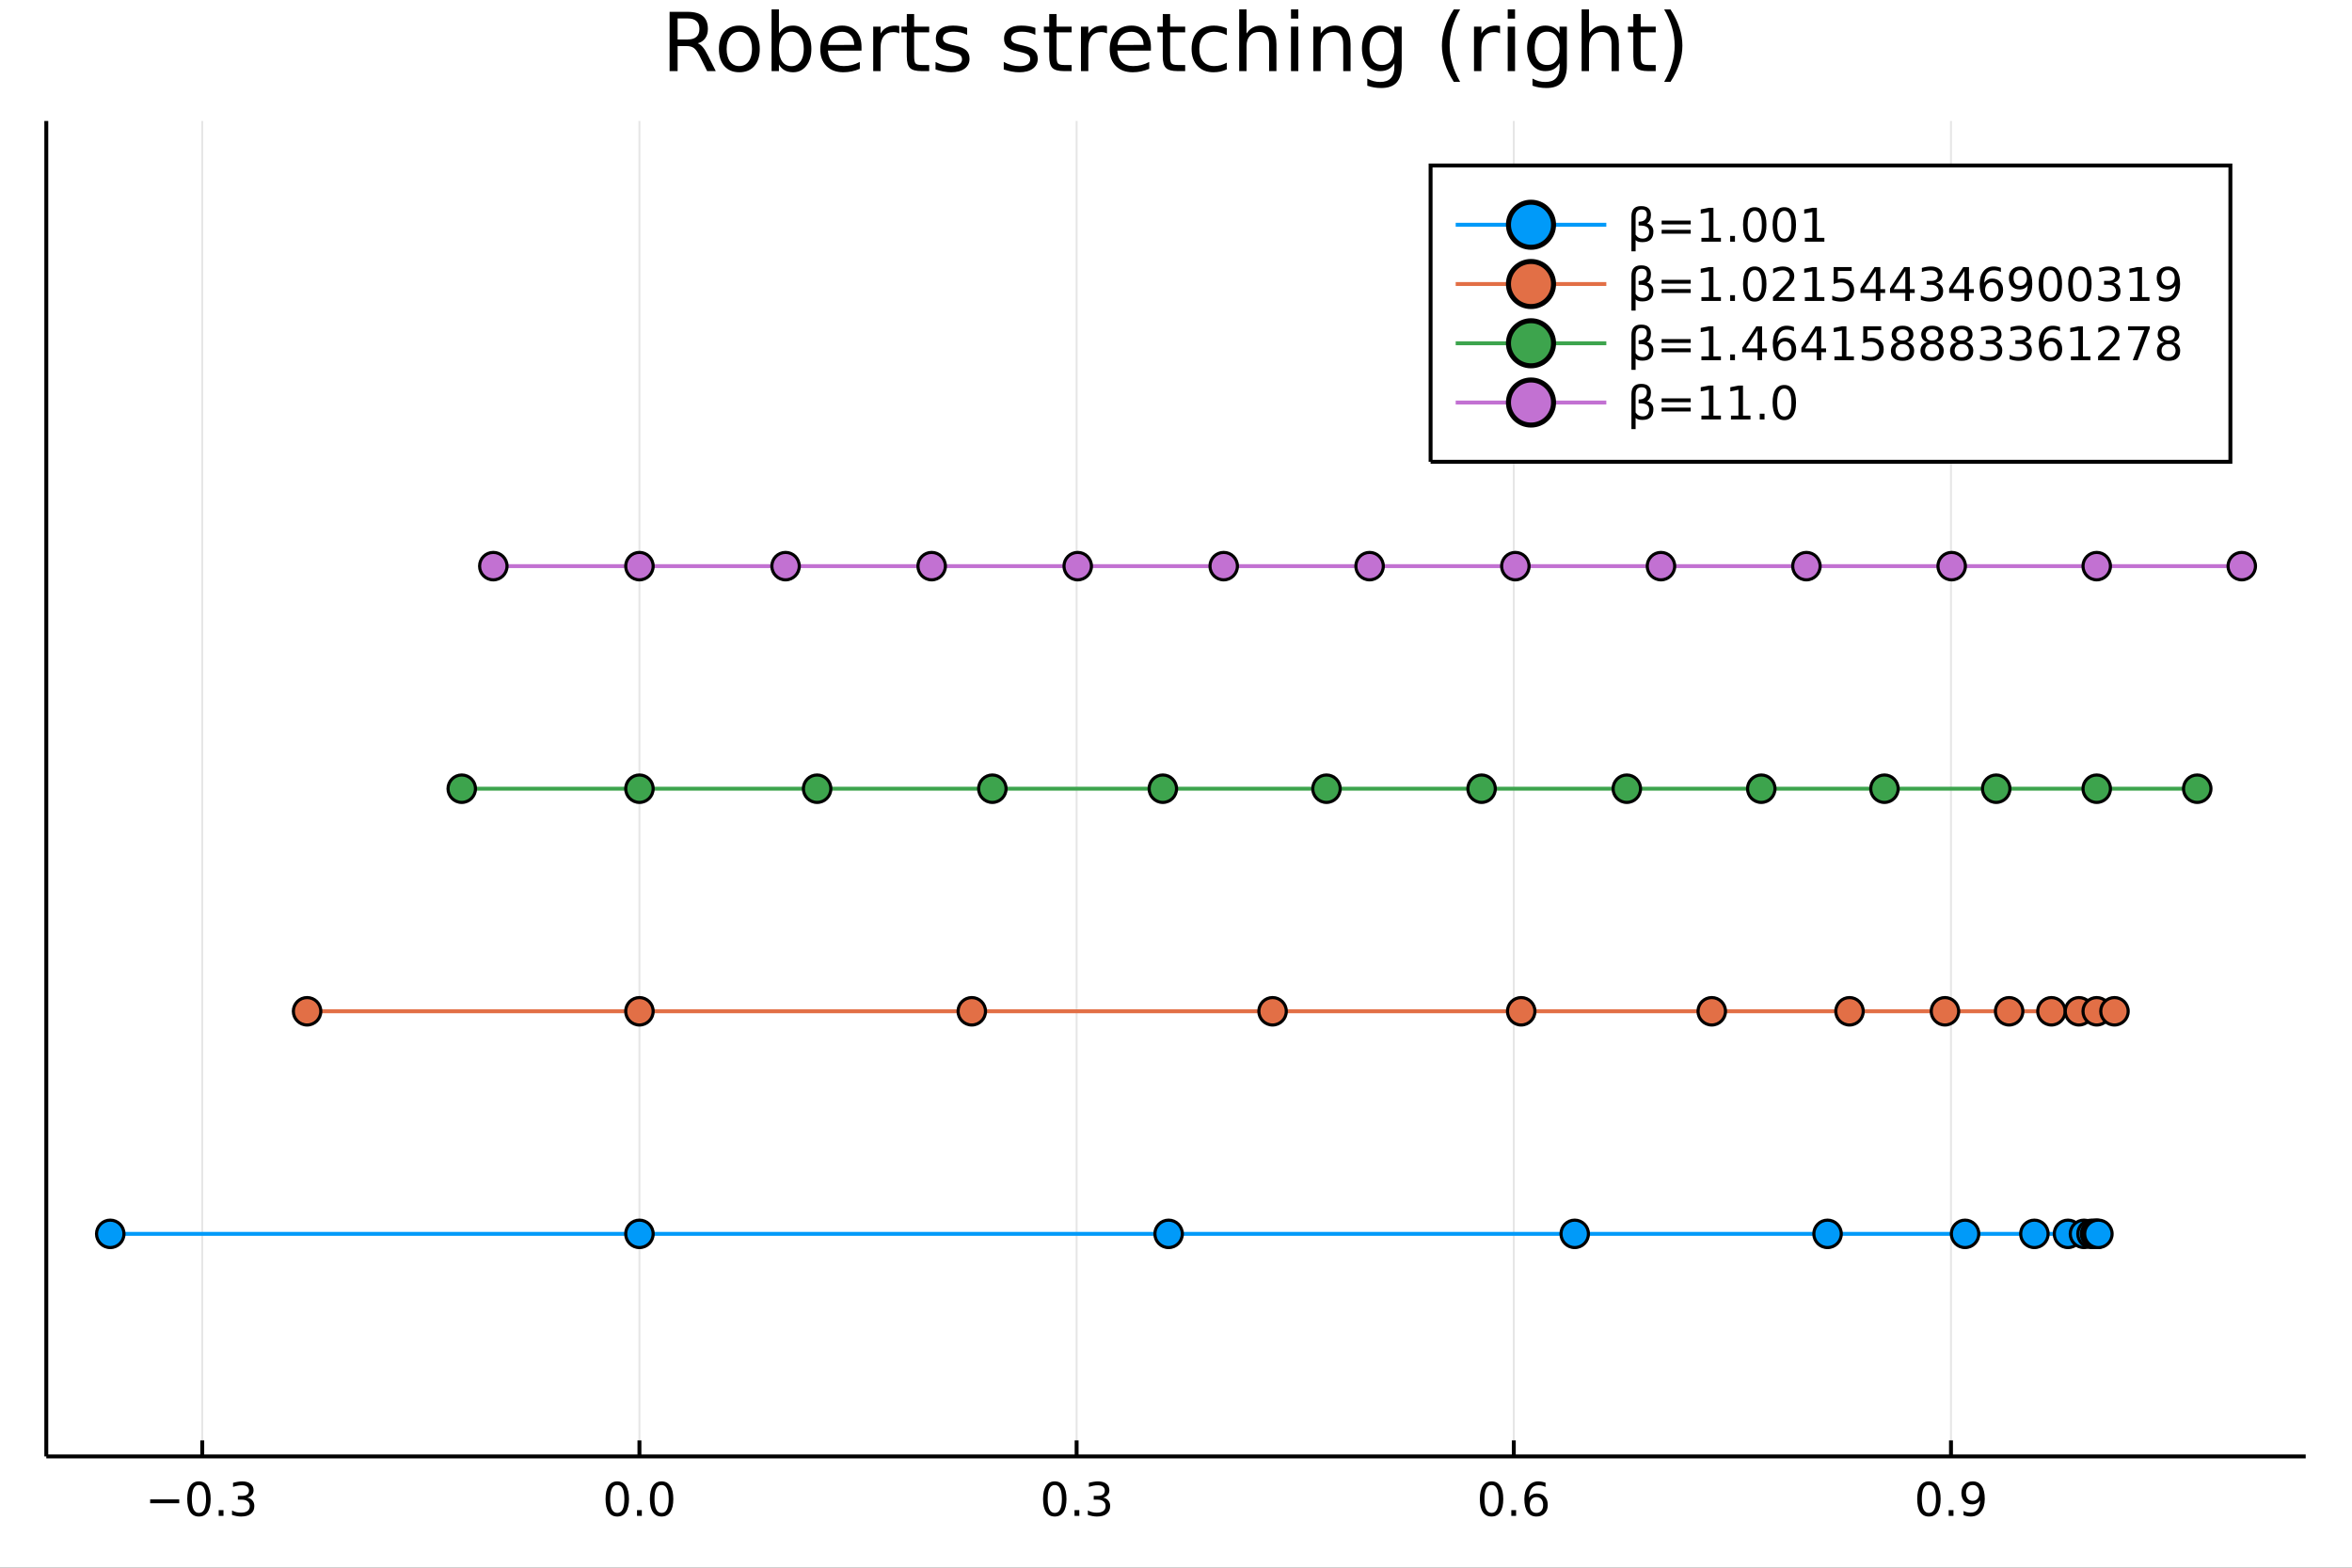 <?xml version="1.0" encoding="utf-8"?>
<svg xmlns="http://www.w3.org/2000/svg" xmlns:xlink="http://www.w3.org/1999/xlink" width="600" height="400" viewBox="0 0 2400 1600">
<rect x="0" y="0" width="2400" height="1600" fill="#333333" stroke="none"/>
<defs>
  <clipPath id="clip850">
    <rect x="0" y="0" width="2400" height="1600"/>
  </clipPath>
</defs>
<path clip-path="url(#clip850)" d="
M0 1600 L2400 1600 L2400 0 L0 0  Z
  " fill="#ffffff" fill-rule="evenodd" fill-opacity="1"/>
<defs>
  <clipPath id="clip851">
    <rect x="480" y="0" width="1681" height="1600"/>
  </clipPath>
</defs>
<path clip-path="url(#clip850)" d="
M47.244 1486.45 L2352.76 1486.45 L2352.76 123.472 L47.244 123.472  Z
  " fill="#ffffff" fill-rule="evenodd" fill-opacity="1"/>
<defs>
  <clipPath id="clip852">
    <rect x="47" y="123" width="2307" height="1364"/>
  </clipPath>
</defs>
<polyline clip-path="url(#clip852)" style="stroke:#000000; stroke-width:2; stroke-opacity:0.1; fill:none" points="
  206.372,1486.45 206.372,123.472 
  "/>
<polyline clip-path="url(#clip852)" style="stroke:#000000; stroke-width:2; stroke-opacity:0.1; fill:none" points="
  652.48,1486.45 652.48,123.472 
  "/>
<polyline clip-path="url(#clip852)" style="stroke:#000000; stroke-width:2; stroke-opacity:0.1; fill:none" points="
  1098.59,1486.45 1098.59,123.472 
  "/>
<polyline clip-path="url(#clip852)" style="stroke:#000000; stroke-width:2; stroke-opacity:0.1; fill:none" points="
  1544.69,1486.45 1544.69,123.472 
  "/>
<polyline clip-path="url(#clip852)" style="stroke:#000000; stroke-width:2; stroke-opacity:0.1; fill:none" points="
  1990.8,1486.45 1990.8,123.472 
  "/>
<polyline clip-path="url(#clip850)" style="stroke:#000000; stroke-width:4; stroke-opacity:1; fill:none" points="
  47.244,1486.45 2352.76,1486.45 
  "/>
<polyline clip-path="url(#clip850)" style="stroke:#000000; stroke-width:4; stroke-opacity:1; fill:none" points="
  206.372,1486.45 206.372,1470.09 
  "/>
<polyline clip-path="url(#clip850)" style="stroke:#000000; stroke-width:4; stroke-opacity:1; fill:none" points="
  652.48,1486.45 652.48,1470.09 
  "/>
<polyline clip-path="url(#clip850)" style="stroke:#000000; stroke-width:4; stroke-opacity:1; fill:none" points="
  1098.59,1486.45 1098.59,1470.09 
  "/>
<polyline clip-path="url(#clip850)" style="stroke:#000000; stroke-width:4; stroke-opacity:1; fill:none" points="
  1544.69,1486.45 1544.69,1470.09 
  "/>
<polyline clip-path="url(#clip850)" style="stroke:#000000; stroke-width:4; stroke-opacity:1; fill:none" points="
  1990.8,1486.45 1990.8,1470.09 
  "/>
<path clip-path="url(#clip850)" d="M 0 0 M153.224 1530.29 L182.9 1530.29 L182.9 1534.23 L153.224 1534.23 L153.224 1530.29 Z" fill="#000000" fill-rule="evenodd" fill-opacity="1" /><path clip-path="url(#clip850)" d="M 0 0 M202.992 1515.64 Q199.381 1515.64 197.553 1519.2 Q195.747 1522.75 195.747 1529.87 Q195.747 1536.98 197.553 1540.55 Q199.381 1544.09 202.992 1544.09 Q206.627 1544.09 208.432 1540.55 Q210.261 1536.98 210.261 1529.87 Q210.261 1522.75 208.432 1519.2 Q206.627 1515.64 202.992 1515.64 M202.992 1511.93 Q208.803 1511.93 211.858 1516.54 Q214.937 1521.12 214.937 1529.87 Q214.937 1538.6 211.858 1543.21 Q208.803 1547.79 202.992 1547.79 Q197.182 1547.79 194.104 1543.21 Q191.048 1538.6 191.048 1529.87 Q191.048 1521.12 194.104 1516.54 Q197.182 1511.93 202.992 1511.93 Z" fill="#000000" fill-rule="evenodd" fill-opacity="1" /><path clip-path="url(#clip850)" d="M 0 0 M223.154 1541.24 L228.039 1541.24 L228.039 1547.12 L223.154 1547.12 L223.154 1541.24 Z" fill="#000000" fill-rule="evenodd" fill-opacity="1" /><path clip-path="url(#clip850)" d="M 0 0 M252.39 1528.49 Q255.747 1529.2 257.622 1531.47 Q259.52 1533.74 259.52 1537.07 Q259.52 1542.19 256.001 1544.99 Q252.483 1547.79 246.001 1547.79 Q243.826 1547.79 241.511 1547.35 Q239.219 1546.93 236.765 1546.08 L236.765 1541.56 Q238.71 1542.7 241.025 1543.28 Q243.339 1543.86 245.863 1543.86 Q250.261 1543.86 252.552 1542.12 Q254.867 1540.38 254.867 1537.07 Q254.867 1534.02 252.714 1532.31 Q250.585 1530.57 246.765 1530.57 L242.738 1530.57 L242.738 1526.73 L246.951 1526.73 Q250.4 1526.73 252.228 1525.36 Q254.057 1523.97 254.057 1521.38 Q254.057 1518.72 252.159 1517.31 Q250.284 1515.87 246.765 1515.87 Q244.844 1515.87 242.645 1516.29 Q240.446 1516.7 237.807 1517.58 L237.807 1513.42 Q240.469 1512.68 242.784 1512.31 Q245.122 1511.93 247.182 1511.93 Q252.506 1511.93 255.608 1514.37 Q258.71 1516.77 258.71 1520.89 Q258.71 1523.76 257.066 1525.75 Q255.423 1527.72 252.39 1528.49 Z" fill="#000000" fill-rule="evenodd" fill-opacity="1" /><path clip-path="url(#clip850)" d="M 0 0 M629.864 1515.64 Q626.253 1515.64 624.424 1519.2 Q622.619 1522.75 622.619 1529.87 Q622.619 1536.98 624.424 1540.55 Q626.253 1544.09 629.864 1544.09 Q633.498 1544.09 635.304 1540.55 Q637.133 1536.98 637.133 1529.87 Q637.133 1522.75 635.304 1519.2 Q633.498 1515.64 629.864 1515.64 M629.864 1511.93 Q635.674 1511.93 638.73 1516.54 Q641.808 1521.12 641.808 1529.87 Q641.808 1538.6 638.73 1543.21 Q635.674 1547.79 629.864 1547.79 Q624.054 1547.79 620.975 1543.21 Q617.92 1538.6 617.92 1529.87 Q617.92 1521.12 620.975 1516.54 Q624.054 1511.93 629.864 1511.93 Z" fill="#000000" fill-rule="evenodd" fill-opacity="1" /><path clip-path="url(#clip850)" d="M 0 0 M650.026 1541.24 L654.91 1541.24 L654.91 1547.12 L650.026 1547.12 L650.026 1541.24 Z" fill="#000000" fill-rule="evenodd" fill-opacity="1" /><path clip-path="url(#clip850)" d="M 0 0 M675.095 1515.64 Q671.484 1515.64 669.655 1519.2 Q667.85 1522.75 667.85 1529.87 Q667.85 1536.98 669.655 1540.55 Q671.484 1544.09 675.095 1544.09 Q678.73 1544.09 680.535 1540.55 Q682.364 1536.98 682.364 1529.87 Q682.364 1522.75 680.535 1519.2 Q678.73 1515.64 675.095 1515.64 M675.095 1511.93 Q680.905 1511.93 683.961 1516.54 Q687.04 1521.12 687.04 1529.87 Q687.04 1538.6 683.961 1543.21 Q680.905 1547.79 675.095 1547.79 Q669.285 1547.79 666.206 1543.21 Q663.151 1538.6 663.151 1529.87 Q663.151 1521.12 666.206 1516.54 Q669.285 1511.93 675.095 1511.93 Z" fill="#000000" fill-rule="evenodd" fill-opacity="1" /><path clip-path="url(#clip850)" d="M 0 0 M1076.3 1515.64 Q1072.68 1515.64 1070.86 1519.2 Q1069.05 1522.75 1069.05 1529.87 Q1069.05 1536.98 1070.86 1540.55 Q1072.68 1544.09 1076.3 1544.09 Q1079.93 1544.09 1081.74 1540.55 Q1083.56 1536.98 1083.56 1529.87 Q1083.56 1522.75 1081.74 1519.2 Q1079.93 1515.64 1076.3 1515.64 M1076.3 1511.93 Q1082.11 1511.93 1085.16 1516.54 Q1088.24 1521.12 1088.24 1529.87 Q1088.24 1538.6 1085.16 1543.21 Q1082.11 1547.79 1076.3 1547.79 Q1070.49 1547.79 1067.41 1543.21 Q1064.35 1538.6 1064.35 1529.87 Q1064.35 1521.12 1067.41 1516.54 Q1070.49 1511.93 1076.3 1511.93 Z" fill="#000000" fill-rule="evenodd" fill-opacity="1" /><path clip-path="url(#clip850)" d="M 0 0 M1096.46 1541.24 L1101.34 1541.24 L1101.34 1547.12 L1096.46 1547.12 L1096.46 1541.24 Z" fill="#000000" fill-rule="evenodd" fill-opacity="1" /><path clip-path="url(#clip850)" d="M 0 0 M1125.69 1528.49 Q1129.05 1529.2 1130.93 1531.47 Q1132.82 1533.74 1132.82 1537.07 Q1132.82 1542.19 1129.3 1544.99 Q1125.79 1547.79 1119.3 1547.79 Q1117.13 1547.79 1114.81 1547.35 Q1112.52 1546.93 1110.07 1546.08 L1110.07 1541.56 Q1112.01 1542.7 1114.33 1543.28 Q1116.64 1543.86 1119.17 1543.86 Q1123.56 1543.86 1125.86 1542.12 Q1128.17 1540.38 1128.17 1537.07 Q1128.17 1534.02 1126.02 1532.31 Q1123.89 1530.57 1120.07 1530.57 L1116.04 1530.57 L1116.04 1526.73 L1120.25 1526.73 Q1123.7 1526.73 1125.53 1525.36 Q1127.36 1523.97 1127.36 1521.38 Q1127.36 1518.72 1125.46 1517.31 Q1123.59 1515.87 1120.07 1515.87 Q1118.15 1515.87 1115.95 1516.29 Q1113.75 1516.7 1111.11 1517.58 L1111.11 1513.42 Q1113.77 1512.68 1116.09 1512.31 Q1118.43 1511.93 1120.49 1511.93 Q1125.81 1511.93 1128.91 1514.37 Q1132.01 1516.77 1132.01 1520.89 Q1132.01 1523.76 1130.37 1525.75 Q1128.73 1527.72 1125.69 1528.49 Z" fill="#000000" fill-rule="evenodd" fill-opacity="1" /><path clip-path="url(#clip850)" d="M 0 0 M1522 1515.64 Q1518.39 1515.64 1516.56 1519.2 Q1514.75 1522.75 1514.75 1529.87 Q1514.75 1536.98 1516.56 1540.55 Q1518.39 1544.09 1522 1544.09 Q1525.63 1544.09 1527.44 1540.55 Q1529.27 1536.98 1529.27 1529.87 Q1529.27 1522.75 1527.44 1519.2 Q1525.63 1515.64 1522 1515.64 M1522 1511.93 Q1527.81 1511.93 1530.86 1516.54 Q1533.94 1521.12 1533.94 1529.87 Q1533.94 1538.6 1530.86 1543.21 Q1527.81 1547.79 1522 1547.79 Q1516.19 1547.79 1513.11 1543.21 Q1510.05 1538.6 1510.05 1529.87 Q1510.05 1521.12 1513.11 1516.54 Q1516.19 1511.93 1522 1511.93 Z" fill="#000000" fill-rule="evenodd" fill-opacity="1" /><path clip-path="url(#clip850)" d="M 0 0 M1542.16 1541.24 L1547.04 1541.24 L1547.04 1547.12 L1542.16 1547.12 L1542.16 1541.24 Z" fill="#000000" fill-rule="evenodd" fill-opacity="1" /><path clip-path="url(#clip850)" d="M 0 0 M1567.81 1527.98 Q1564.66 1527.98 1562.81 1530.13 Q1560.98 1532.28 1560.98 1536.03 Q1560.98 1539.76 1562.81 1541.93 Q1564.66 1544.09 1567.81 1544.09 Q1570.96 1544.09 1572.79 1541.93 Q1574.64 1539.76 1574.64 1536.03 Q1574.64 1532.28 1572.79 1530.13 Q1570.96 1527.98 1567.81 1527.98 M1577.09 1513.32 L1577.09 1517.58 Q1575.33 1516.75 1573.53 1516.31 Q1571.74 1515.87 1569.98 1515.87 Q1565.35 1515.87 1562.9 1519 Q1560.47 1522.12 1560.12 1528.44 Q1561.49 1526.43 1563.55 1525.36 Q1565.61 1524.27 1568.09 1524.27 Q1573.29 1524.27 1576.3 1527.44 Q1579.34 1530.59 1579.34 1536.03 Q1579.34 1541.36 1576.19 1544.57 Q1573.04 1547.79 1567.81 1547.79 Q1561.81 1547.79 1558.64 1543.21 Q1555.47 1538.6 1555.47 1529.87 Q1555.47 1521.68 1559.36 1516.82 Q1563.25 1511.93 1569.8 1511.93 Q1571.56 1511.93 1573.34 1512.28 Q1575.15 1512.63 1577.09 1513.32 Z" fill="#000000" fill-rule="evenodd" fill-opacity="1" /><path clip-path="url(#clip850)" d="M 0 0 M1968.28 1515.64 Q1964.67 1515.64 1962.84 1519.2 Q1961.03 1522.75 1961.03 1529.87 Q1961.03 1536.98 1962.84 1540.55 Q1964.67 1544.09 1968.28 1544.09 Q1971.91 1544.09 1973.72 1540.55 Q1975.55 1536.98 1975.55 1529.87 Q1975.55 1522.75 1973.72 1519.2 Q1971.91 1515.64 1968.28 1515.64 M1968.28 1511.93 Q1974.09 1511.93 1977.15 1516.54 Q1980.22 1521.12 1980.22 1529.87 Q1980.22 1538.6 1977.15 1543.21 Q1974.09 1547.79 1968.28 1547.79 Q1962.47 1547.79 1959.39 1543.21 Q1956.34 1538.6 1956.34 1529.87 Q1956.34 1521.12 1959.39 1516.54 Q1962.47 1511.93 1968.28 1511.93 Z" fill="#000000" fill-rule="evenodd" fill-opacity="1" /><path clip-path="url(#clip850)" d="M 0 0 M1988.44 1541.24 L1993.33 1541.24 L1993.33 1547.12 L1988.44 1547.12 L1988.44 1541.24 Z" fill="#000000" fill-rule="evenodd" fill-opacity="1" /><path clip-path="url(#clip850)" d="M 0 0 M2003.65 1546.4 L2003.65 1542.14 Q2005.41 1542.98 2007.21 1543.42 Q2009.02 1543.86 2010.76 1543.86 Q2015.39 1543.86 2017.82 1540.75 Q2020.27 1537.63 2020.62 1531.29 Q2019.27 1533.28 2017.21 1534.34 Q2015.15 1535.41 2012.65 1535.41 Q2007.47 1535.41 2004.44 1532.28 Q2001.43 1529.13 2001.43 1523.69 Q2001.43 1518.37 2004.58 1515.15 Q2007.72 1511.93 2012.96 1511.93 Q2018.95 1511.93 2022.1 1516.54 Q2025.27 1521.12 2025.27 1529.87 Q2025.27 1538.05 2021.38 1542.93 Q2017.52 1547.79 2010.96 1547.79 Q2009.21 1547.79 2007.4 1547.44 Q2005.59 1547.1 2003.65 1546.4 M2012.96 1531.75 Q2016.1 1531.75 2017.93 1529.6 Q2019.78 1527.44 2019.78 1523.69 Q2019.78 1519.97 2017.93 1517.81 Q2016.1 1515.64 2012.96 1515.64 Q2009.81 1515.64 2007.96 1517.81 Q2006.13 1519.97 2006.13 1523.69 Q2006.13 1527.44 2007.96 1529.6 Q2009.81 1531.75 2012.96 1531.75 Z" fill="#000000" fill-rule="evenodd" fill-opacity="1" /><polyline clip-path="url(#clip850)" style="stroke:#000000; stroke-width:4; stroke-opacity:1; fill:none" points="
  47.244,1486.45 47.244,123.472 
  "/>
<path clip-path="url(#clip850)" d="M 0 0 M711.947 44.22 Q714.58 45.111 717.051 48.028 Q719.563 50.944 722.074 56.048 L730.379 72.576 L721.588 72.576 L713.851 57.061 Q710.853 50.985 708.018 49 Q705.223 47.015 700.361 47.015 L691.449 47.015 L691.449 72.576 L683.267 72.576 L683.267 12.096 L701.739 12.096 Q712.109 12.096 717.213 16.43 Q722.317 20.765 722.317 29.515 Q722.317 35.227 719.644 38.994 Q717.011 42.761 711.947 44.22 M691.449 18.82 L691.449 40.29 L701.739 40.29 Q707.653 40.29 710.651 37.576 Q713.689 34.822 713.689 29.515 Q713.689 24.208 710.651 21.535 Q707.653 18.82 701.739 18.82 L691.449 18.82 Z" fill="#000000" fill-rule="evenodd" fill-opacity="1" /><path clip-path="url(#clip850)" d="M 0 0 M754.441 32.431 Q748.446 32.431 744.962 37.131 Q741.478 41.789 741.478 49.931 Q741.478 58.074 744.921 62.773 Q748.405 67.431 754.441 67.431 Q760.396 67.431 763.88 62.732 Q767.363 58.033 767.363 49.931 Q767.363 41.87 763.88 37.171 Q760.396 32.431 754.441 32.431 M754.441 26.112 Q764.163 26.112 769.713 32.431 Q775.263 38.751 775.263 49.931 Q775.263 61.071 769.713 67.431 Q764.163 73.751 754.441 73.751 Q744.678 73.751 739.129 67.431 Q733.619 61.071 733.619 49.931 Q733.619 38.751 739.129 32.431 Q744.678 26.112 754.441 26.112 Z" fill="#000000" fill-rule="evenodd" fill-opacity="1" /><path clip-path="url(#clip850)" d="M 0 0 M820.187 49.931 Q820.187 41.708 816.784 37.05 Q813.422 32.35 807.508 32.35 Q801.594 32.35 798.191 37.05 Q794.829 41.708 794.829 49.931 Q794.829 58.155 798.191 62.854 Q801.594 67.512 807.508 67.512 Q813.422 67.512 816.784 62.854 Q820.187 58.155 820.187 49.931 M794.829 34.092 Q797.178 30.041 800.743 28.097 Q804.348 26.112 809.331 26.112 Q817.595 26.112 822.739 32.675 Q827.924 39.237 827.924 49.931 Q827.924 60.626 822.739 67.188 Q817.595 73.751 809.331 73.751 Q804.348 73.751 800.743 71.806 Q797.178 69.821 794.829 65.77 L794.829 72.576 L787.334 72.576 L787.334 9.544 L794.829 9.544 L794.829 34.092 Z" fill="#000000" fill-rule="evenodd" fill-opacity="1" /><path clip-path="url(#clip850)" d="M 0 0 M879.087 48.028 L879.087 51.673 L844.817 51.673 Q845.303 59.37 849.435 63.421 Q853.607 67.431 861.02 67.431 Q865.314 67.431 869.325 66.378 Q873.376 65.325 877.345 63.218 L877.345 70.267 Q873.335 71.968 869.122 72.86 Q864.909 73.751 860.575 73.751 Q849.718 73.751 843.358 67.431 Q837.039 61.112 837.039 50.337 Q837.039 39.197 843.034 32.675 Q849.07 26.112 859.278 26.112 Q868.433 26.112 873.74 32.026 Q879.087 37.9 879.087 48.028 M871.634 45.84 Q871.553 39.723 868.19 36.077 Q864.869 32.431 859.359 32.431 Q853.121 32.431 849.354 35.956 Q845.627 39.48 845.06 45.88 L871.634 45.84 Z" fill="#000000" fill-rule="evenodd" fill-opacity="1" /><path clip-path="url(#clip850)" d="M 0 0 M917.611 34.173 Q916.356 33.444 914.857 33.12 Q913.399 32.756 911.616 32.756 Q905.297 32.756 901.894 36.888 Q898.532 40.979 898.532 48.676 L898.532 72.576 L891.038 72.576 L891.038 27.206 L898.532 27.206 L898.532 34.254 Q900.881 30.122 904.649 28.138 Q908.416 26.112 913.804 26.112 Q914.573 26.112 915.505 26.234 Q916.437 26.315 917.571 26.517 L917.611 34.173 Z" fill="#000000" fill-rule="evenodd" fill-opacity="1" /><path clip-path="url(#clip850)" d="M 0 0 M932.802 14.324 L932.802 27.206 L948.155 27.206 L948.155 32.999 L932.802 32.999 L932.802 57.628 Q932.802 63.178 934.301 64.758 Q935.841 66.338 940.499 66.338 L948.155 66.338 L948.155 72.576 L940.499 72.576 Q931.871 72.576 928.589 69.376 Q925.308 66.135 925.308 57.628 L925.308 32.999 L919.839 32.999 L919.839 27.206 L925.308 27.206 L925.308 14.324 L932.802 14.324 Z" fill="#000000" fill-rule="evenodd" fill-opacity="1" /><path clip-path="url(#clip850)" d="M 0 0 M986.882 28.543 L986.882 35.591 Q983.722 33.971 980.319 33.161 Q976.917 32.35 973.271 32.35 Q967.721 32.35 964.926 34.052 Q962.171 35.753 962.171 39.156 Q962.171 41.749 964.156 43.248 Q966.141 44.706 972.137 46.043 L974.689 46.61 Q982.628 48.311 985.95 51.43 Q989.312 54.509 989.312 60.059 Q989.312 66.378 984.289 70.064 Q979.307 73.751 970.557 73.751 Q966.911 73.751 962.941 73.022 Q959.012 72.333 954.637 70.915 L954.637 63.218 Q958.769 65.365 962.779 66.459 Q966.789 67.512 970.719 67.512 Q975.985 67.512 978.821 65.73 Q981.656 63.907 981.656 60.626 Q981.656 57.588 979.59 55.967 Q977.565 54.347 970.638 52.848 L968.045 52.24 Q961.118 50.782 958.039 47.785 Q954.961 44.746 954.961 39.48 Q954.961 33.08 959.498 29.596 Q964.035 26.112 972.38 26.112 Q976.512 26.112 980.157 26.72 Q983.803 27.327 986.882 28.543 Z" fill="#000000" fill-rule="evenodd" fill-opacity="1" /><path clip-path="url(#clip850)" d="M 0 0 M1056.48 28.543 L1056.48 35.591 Q1053.32 33.971 1049.91 33.161 Q1046.51 32.35 1042.87 32.35 Q1037.32 32.35 1034.52 34.052 Q1031.77 35.753 1031.77 39.156 Q1031.77 41.749 1033.75 43.248 Q1035.74 44.706 1041.73 46.043 L1044.28 46.61 Q1052.22 48.311 1055.54 51.43 Q1058.91 54.509 1058.91 60.059 Q1058.91 66.378 1053.88 70.064 Q1048.9 73.751 1040.15 73.751 Q1036.51 73.751 1032.54 73.022 Q1028.61 72.333 1024.23 70.915 L1024.23 63.218 Q1028.36 65.365 1032.37 66.459 Q1036.38 67.512 1040.31 67.512 Q1045.58 67.512 1048.42 65.73 Q1051.25 63.907 1051.25 60.626 Q1051.25 57.588 1049.18 55.967 Q1047.16 54.347 1040.23 52.848 L1037.64 52.24 Q1030.71 50.782 1027.63 47.785 Q1024.56 44.746 1024.56 39.48 Q1024.56 33.08 1029.09 29.596 Q1033.63 26.112 1041.97 26.112 Q1046.11 26.112 1049.75 26.72 Q1053.4 27.327 1056.48 28.543 Z" fill="#000000" fill-rule="evenodd" fill-opacity="1" /><path clip-path="url(#clip850)" d="M 0 0 M1078.15 14.324 L1078.15 27.206 L1093.5 27.206 L1093.5 32.999 L1078.15 32.999 L1078.15 57.628 Q1078.15 63.178 1079.65 64.758 Q1081.19 66.338 1085.85 66.338 L1093.5 66.338 L1093.5 72.576 L1085.85 72.576 Q1077.22 72.576 1073.94 69.376 Q1070.65 66.135 1070.65 57.628 L1070.65 32.999 L1065.19 32.999 L1065.19 27.206 L1070.65 27.206 L1070.65 14.324 L1078.15 14.324 Z" fill="#000000" fill-rule="evenodd" fill-opacity="1" /><path clip-path="url(#clip850)" d="M 0 0 M1129.6 34.173 Q1128.34 33.444 1126.84 33.12 Q1125.38 32.756 1123.6 32.756 Q1117.28 32.756 1113.88 36.888 Q1110.52 40.979 1110.52 48.676 L1110.52 72.576 L1103.02 72.576 L1103.02 27.206 L1110.52 27.206 L1110.52 34.254 Q1112.87 30.122 1116.63 28.138 Q1120.4 26.112 1125.79 26.112 Q1126.56 26.112 1127.49 26.234 Q1128.42 26.315 1129.55 26.517 L1129.6 34.173 Z" fill="#000000" fill-rule="evenodd" fill-opacity="1" /><path clip-path="url(#clip850)" d="M 0 0 M1174.4 48.028 L1174.4 51.673 L1140.13 51.673 Q1140.61 59.37 1144.75 63.421 Q1148.92 67.431 1156.33 67.431 Q1160.63 67.431 1164.64 66.378 Q1168.69 65.325 1172.66 63.218 L1172.66 70.267 Q1168.65 71.968 1164.43 72.86 Q1160.22 73.751 1155.89 73.751 Q1145.03 73.751 1138.67 67.431 Q1132.35 61.112 1132.35 50.337 Q1132.35 39.197 1138.35 32.675 Q1144.38 26.112 1154.59 26.112 Q1163.74 26.112 1169.05 32.026 Q1174.4 37.9 1174.4 48.028 M1166.94 45.84 Q1166.86 39.723 1163.5 36.077 Q1160.18 32.431 1154.67 32.431 Q1148.43 32.431 1144.66 35.956 Q1140.94 39.48 1140.37 45.88 L1166.94 45.84 Z" fill="#000000" fill-rule="evenodd" fill-opacity="1" /><path clip-path="url(#clip850)" d="M 0 0 M1194 14.324 L1194 27.206 L1209.36 27.206 L1209.36 32.999 L1194 32.999 L1194 57.628 Q1194 63.178 1195.5 64.758 Q1197.04 66.338 1201.7 66.338 L1209.36 66.338 L1209.36 72.576 L1201.7 72.576 Q1193.07 72.576 1189.79 69.376 Q1186.51 66.135 1186.51 57.628 L1186.51 32.999 L1181.04 32.999 L1181.04 27.206 L1186.51 27.206 L1186.51 14.324 L1194 14.324 Z" fill="#000000" fill-rule="evenodd" fill-opacity="1" /><path clip-path="url(#clip850)" d="M 0 0 M1251.81 28.948 L1251.81 35.915 Q1248.65 34.173 1245.45 33.323 Q1242.29 32.431 1239.05 32.431 Q1231.8 32.431 1227.79 37.05 Q1223.78 41.627 1223.78 49.931 Q1223.78 58.236 1227.79 62.854 Q1231.8 67.431 1239.05 67.431 Q1242.29 67.431 1245.45 66.581 Q1248.65 65.689 1251.81 63.948 L1251.81 70.834 Q1248.69 72.292 1245.33 73.022 Q1242.01 73.751 1238.24 73.751 Q1227.99 73.751 1221.96 67.31 Q1215.92 60.869 1215.92 49.931 Q1215.92 38.832 1222 32.472 Q1228.11 26.112 1238.73 26.112 Q1242.17 26.112 1245.45 26.841 Q1248.73 27.53 1251.81 28.948 Z" fill="#000000" fill-rule="evenodd" fill-opacity="1" /><path clip-path="url(#clip850)" d="M 0 0 M1302.49 45.192 L1302.49 72.576 L1295.03 72.576 L1295.03 45.435 Q1295.03 38.994 1292.52 35.794 Q1290.01 32.594 1284.99 32.594 Q1278.95 32.594 1275.47 36.442 Q1271.98 40.29 1271.98 46.934 L1271.98 72.576 L1264.49 72.576 L1264.49 9.544 L1271.98 9.544 L1271.98 34.254 Q1274.66 30.163 1278.26 28.138 Q1281.91 26.112 1286.65 26.112 Q1294.47 26.112 1298.48 30.973 Q1302.49 35.794 1302.49 45.192 Z" fill="#000000" fill-rule="evenodd" fill-opacity="1" /><path clip-path="url(#clip850)" d="M 0 0 M1317.35 27.206 L1324.81 27.206 L1324.81 72.576 L1317.35 72.576 L1317.35 27.206 M1317.35 9.544 L1324.81 9.544 L1324.81 18.983 L1317.35 18.983 L1317.35 9.544 Z" fill="#000000" fill-rule="evenodd" fill-opacity="1" /><path clip-path="url(#clip850)" d="M 0 0 M1378.12 45.192 L1378.12 72.576 L1370.66 72.576 L1370.66 45.435 Q1370.66 38.994 1368.15 35.794 Q1365.64 32.594 1360.62 32.594 Q1354.58 32.594 1351.1 36.442 Q1347.61 40.29 1347.61 46.934 L1347.61 72.576 L1340.12 72.576 L1340.12 27.206 L1347.61 27.206 L1347.61 34.254 Q1350.29 30.163 1353.89 28.138 Q1357.54 26.112 1362.28 26.112 Q1370.1 26.112 1374.11 30.973 Q1378.12 35.794 1378.12 45.192 Z" fill="#000000" fill-rule="evenodd" fill-opacity="1" /><path clip-path="url(#clip850)" d="M 0 0 M1422.84 49.364 Q1422.84 41.263 1419.48 36.806 Q1416.16 32.35 1410.12 32.35 Q1404.13 32.35 1400.76 36.806 Q1397.44 41.263 1397.44 49.364 Q1397.44 57.426 1400.76 61.882 Q1404.13 66.338 1410.12 66.338 Q1416.16 66.338 1419.48 61.882 Q1422.84 57.426 1422.84 49.364 M1430.29 66.945 Q1430.29 78.531 1425.15 84.162 Q1420 89.833 1409.39 89.833 Q1405.46 89.833 1401.98 89.225 Q1398.49 88.658 1395.21 87.443 L1395.21 80.192 Q1398.49 81.974 1401.69 82.825 Q1404.89 83.675 1408.22 83.675 Q1415.55 83.675 1419.19 79.827 Q1422.84 76.019 1422.84 68.282 L1422.84 64.596 Q1420.53 68.606 1416.93 70.591 Q1413.32 72.576 1408.3 72.576 Q1399.95 72.576 1394.85 66.216 Q1389.74 59.856 1389.74 49.364 Q1389.74 38.832 1394.85 32.472 Q1399.95 26.112 1408.3 26.112 Q1413.32 26.112 1416.93 28.097 Q1420.53 30.082 1422.84 34.092 L1422.84 27.206 L1430.29 27.206 L1430.29 66.945 Z" fill="#000000" fill-rule="evenodd" fill-opacity="1" /><path clip-path="url(#clip850)" d="M 0 0 M1489.92 9.625 Q1484.5 18.942 1481.86 28.057 Q1479.23 37.171 1479.23 46.529 Q1479.23 55.886 1481.86 65.082 Q1484.54 74.237 1489.92 83.513 L1483.44 83.513 Q1477.37 73.994 1474.33 64.798 Q1471.33 55.603 1471.33 46.529 Q1471.33 37.495 1474.33 28.34 Q1477.32 19.185 1483.44 9.625 L1489.92 9.625 Z" fill="#000000" fill-rule="evenodd" fill-opacity="1" /><path clip-path="url(#clip850)" d="M 0 0 M1530.68 34.173 Q1529.42 33.444 1527.92 33.12 Q1526.46 32.756 1524.68 32.756 Q1518.36 32.756 1514.96 36.888 Q1511.6 40.979 1511.6 48.676 L1511.6 72.576 L1504.1 72.576 L1504.1 27.206 L1511.6 27.206 L1511.6 34.254 Q1513.95 30.122 1517.71 28.138 Q1521.48 26.112 1526.87 26.112 Q1527.64 26.112 1528.57 26.234 Q1529.5 26.315 1530.63 26.517 L1530.68 34.173 Z" fill="#000000" fill-rule="evenodd" fill-opacity="1" /><path clip-path="url(#clip850)" d="M 0 0 M1538.49 27.206 L1545.95 27.206 L1545.95 72.576 L1538.49 72.576 L1538.49 27.206 M1538.49 9.544 L1545.95 9.544 L1545.95 18.983 L1538.49 18.983 L1538.49 9.544 Z" fill="#000000" fill-rule="evenodd" fill-opacity="1" /><path clip-path="url(#clip850)" d="M 0 0 M1591.4 49.364 Q1591.4 41.263 1588.04 36.806 Q1584.71 32.35 1578.68 32.35 Q1572.68 32.35 1569.32 36.806 Q1566 41.263 1566 49.364 Q1566 57.426 1569.32 61.882 Q1572.68 66.338 1578.68 66.338 Q1584.71 66.338 1588.04 61.882 Q1591.4 57.426 1591.4 49.364 M1598.85 66.945 Q1598.85 78.531 1593.71 84.162 Q1588.56 89.833 1577.95 89.833 Q1574.02 89.833 1570.54 89.225 Q1567.05 88.658 1563.77 87.443 L1563.77 80.192 Q1567.05 81.974 1570.25 82.825 Q1573.45 83.675 1576.77 83.675 Q1584.11 83.675 1587.75 79.827 Q1591.4 76.019 1591.4 68.282 L1591.4 64.596 Q1589.09 68.606 1585.48 70.591 Q1581.88 72.576 1576.86 72.576 Q1568.51 72.576 1563.41 66.216 Q1558.3 59.856 1558.3 49.364 Q1558.3 38.832 1563.41 32.472 Q1568.51 26.112 1576.86 26.112 Q1581.88 26.112 1585.48 28.097 Q1589.09 30.082 1591.4 34.092 L1591.4 27.206 L1598.85 27.206 L1598.85 66.945 Z" fill="#000000" fill-rule="evenodd" fill-opacity="1" /><path clip-path="url(#clip850)" d="M 0 0 M1651.92 45.192 L1651.92 72.576 L1644.47 72.576 L1644.47 45.435 Q1644.47 38.994 1641.95 35.794 Q1639.44 32.594 1634.42 32.594 Q1628.38 32.594 1624.9 36.442 Q1621.42 40.29 1621.42 46.934 L1621.42 72.576 L1613.92 72.576 L1613.92 9.544 L1621.42 9.544 L1621.42 34.254 Q1624.09 30.163 1627.69 28.138 Q1631.34 26.112 1636.08 26.112 Q1643.9 26.112 1647.91 30.973 Q1651.92 35.794 1651.92 45.192 Z" fill="#000000" fill-rule="evenodd" fill-opacity="1" /><path clip-path="url(#clip850)" d="M 0 0 M1674.16 14.324 L1674.16 27.206 L1689.51 27.206 L1689.51 32.999 L1674.16 32.999 L1674.16 57.628 Q1674.16 63.178 1675.66 64.758 Q1677.2 66.338 1681.86 66.338 L1689.51 66.338 L1689.51 72.576 L1681.86 72.576 Q1673.23 72.576 1669.95 69.376 Q1666.66 66.135 1666.66 57.628 L1666.66 32.999 L1661.2 32.999 L1661.2 27.206 L1666.66 27.206 L1666.66 14.324 L1674.16 14.324 Z" fill="#000000" fill-rule="evenodd" fill-opacity="1" /><path clip-path="url(#clip850)" d="M 0 0 M1698.14 9.625 L1704.62 9.625 Q1710.7 19.185 1713.7 28.34 Q1716.73 37.495 1716.73 46.529 Q1716.73 55.603 1713.7 64.798 Q1710.7 73.994 1704.62 83.513 L1698.14 83.513 Q1703.53 74.237 1706.16 65.082 Q1708.83 55.886 1708.83 46.529 Q1708.83 37.171 1706.16 28.057 Q1703.53 18.942 1698.14 9.625 Z" fill="#000000" fill-rule="evenodd" fill-opacity="1" /><polyline clip-path="url(#clip852)" style="stroke:#009af9; stroke-width:4; stroke-opacity:1; fill:none" points="
  112.494,1259.29 652.48,1259.29 1192.46,1259.29 1606.85,1259.29 1864.85,1259.29 2005.16,1259.29 2075.9,1259.29 2110.19,1259.29 2126.51,1259.29 2134.2,1259.29 
  2137.81,1259.29 2139.51,1259.29 2141.2,1259.29 
  "/>
<circle clip-path="url(#clip852)" cx="112.494" cy="1259.29" r="14" fill="#009af9" fill-rule="evenodd" fill-opacity="1" stroke="#000000" stroke-opacity="1" stroke-width="3.2"/>
<circle clip-path="url(#clip852)" cx="652.48" cy="1259.29" r="14" fill="#009af9" fill-rule="evenodd" fill-opacity="1" stroke="#000000" stroke-opacity="1" stroke-width="3.2"/>
<circle clip-path="url(#clip852)" cx="1192.46" cy="1259.29" r="14" fill="#009af9" fill-rule="evenodd" fill-opacity="1" stroke="#000000" stroke-opacity="1" stroke-width="3.2"/>
<circle clip-path="url(#clip852)" cx="1606.85" cy="1259.29" r="14" fill="#009af9" fill-rule="evenodd" fill-opacity="1" stroke="#000000" stroke-opacity="1" stroke-width="3.2"/>
<circle clip-path="url(#clip852)" cx="1864.85" cy="1259.29" r="14" fill="#009af9" fill-rule="evenodd" fill-opacity="1" stroke="#000000" stroke-opacity="1" stroke-width="3.2"/>
<circle clip-path="url(#clip852)" cx="2005.16" cy="1259.29" r="14" fill="#009af9" fill-rule="evenodd" fill-opacity="1" stroke="#000000" stroke-opacity="1" stroke-width="3.2"/>
<circle clip-path="url(#clip852)" cx="2075.9" cy="1259.29" r="14" fill="#009af9" fill-rule="evenodd" fill-opacity="1" stroke="#000000" stroke-opacity="1" stroke-width="3.2"/>
<circle clip-path="url(#clip852)" cx="2110.19" cy="1259.29" r="14" fill="#009af9" fill-rule="evenodd" fill-opacity="1" stroke="#000000" stroke-opacity="1" stroke-width="3.2"/>
<circle clip-path="url(#clip852)" cx="2126.51" cy="1259.29" r="14" fill="#009af9" fill-rule="evenodd" fill-opacity="1" stroke="#000000" stroke-opacity="1" stroke-width="3.2"/>
<circle clip-path="url(#clip852)" cx="2134.2" cy="1259.29" r="14" fill="#009af9" fill-rule="evenodd" fill-opacity="1" stroke="#000000" stroke-opacity="1" stroke-width="3.2"/>
<circle clip-path="url(#clip852)" cx="2137.81" cy="1259.29" r="14" fill="#009af9" fill-rule="evenodd" fill-opacity="1" stroke="#000000" stroke-opacity="1" stroke-width="3.2"/>
<circle clip-path="url(#clip852)" cx="2139.51" cy="1259.29" r="14" fill="#009af9" fill-rule="evenodd" fill-opacity="1" stroke="#000000" stroke-opacity="1" stroke-width="3.2"/>
<circle clip-path="url(#clip852)" cx="2141.2" cy="1259.29" r="14" fill="#009af9" fill-rule="evenodd" fill-opacity="1" stroke="#000000" stroke-opacity="1" stroke-width="3.2"/>
<polyline clip-path="url(#clip852)" style="stroke:#e26f46; stroke-width:4; stroke-opacity:1; fill:none" points="
  313.347,1032.12 652.48,1032.12 991.612,1032.12 1298.54,1032.12 1552.24,1032.12 1746.68,1032.12 1887.25,1032.12 1984.64,1032.12 2050.13,1032.12 2093.31,1032.12 
  2121.39,1032.12 2139.51,1032.12 2157.62,1032.12 
  "/>
<circle clip-path="url(#clip852)" cx="313.347" cy="1032.12" r="14" fill="#e26f46" fill-rule="evenodd" fill-opacity="1" stroke="#000000" stroke-opacity="1" stroke-width="3.2"/>
<circle clip-path="url(#clip852)" cx="652.48" cy="1032.12" r="14" fill="#e26f46" fill-rule="evenodd" fill-opacity="1" stroke="#000000" stroke-opacity="1" stroke-width="3.2"/>
<circle clip-path="url(#clip852)" cx="991.612" cy="1032.12" r="14" fill="#e26f46" fill-rule="evenodd" fill-opacity="1" stroke="#000000" stroke-opacity="1" stroke-width="3.2"/>
<circle clip-path="url(#clip852)" cx="1298.54" cy="1032.12" r="14" fill="#e26f46" fill-rule="evenodd" fill-opacity="1" stroke="#000000" stroke-opacity="1" stroke-width="3.2"/>
<circle clip-path="url(#clip852)" cx="1552.24" cy="1032.12" r="14" fill="#e26f46" fill-rule="evenodd" fill-opacity="1" stroke="#000000" stroke-opacity="1" stroke-width="3.2"/>
<circle clip-path="url(#clip852)" cx="1746.68" cy="1032.12" r="14" fill="#e26f46" fill-rule="evenodd" fill-opacity="1" stroke="#000000" stroke-opacity="1" stroke-width="3.2"/>
<circle clip-path="url(#clip852)" cx="1887.25" cy="1032.12" r="14" fill="#e26f46" fill-rule="evenodd" fill-opacity="1" stroke="#000000" stroke-opacity="1" stroke-width="3.2"/>
<circle clip-path="url(#clip852)" cx="1984.64" cy="1032.12" r="14" fill="#e26f46" fill-rule="evenodd" fill-opacity="1" stroke="#000000" stroke-opacity="1" stroke-width="3.2"/>
<circle clip-path="url(#clip852)" cx="2050.13" cy="1032.12" r="14" fill="#e26f46" fill-rule="evenodd" fill-opacity="1" stroke="#000000" stroke-opacity="1" stroke-width="3.2"/>
<circle clip-path="url(#clip852)" cx="2093.31" cy="1032.12" r="14" fill="#e26f46" fill-rule="evenodd" fill-opacity="1" stroke="#000000" stroke-opacity="1" stroke-width="3.2"/>
<circle clip-path="url(#clip852)" cx="2121.39" cy="1032.12" r="14" fill="#e26f46" fill-rule="evenodd" fill-opacity="1" stroke="#000000" stroke-opacity="1" stroke-width="3.2"/>
<circle clip-path="url(#clip852)" cx="2139.51" cy="1032.12" r="14" fill="#e26f46" fill-rule="evenodd" fill-opacity="1" stroke="#000000" stroke-opacity="1" stroke-width="3.2"/>
<circle clip-path="url(#clip852)" cx="2157.62" cy="1032.12" r="14" fill="#e26f46" fill-rule="evenodd" fill-opacity="1" stroke="#000000" stroke-opacity="1" stroke-width="3.2"/>
<polyline clip-path="url(#clip852)" style="stroke:#3da44d; stroke-width:4; stroke-opacity:1; fill:none" points="
  471.168,804.96 652.48,804.96 833.791,804.96 1012.6,804.96 1186.56,804.96 1353.55,804.96 1511.82,804.96 1660.01,804.96 1797.21,804.96 1922.9,804.96 
  2036.94,804.96 2139.51,804.96 2242.07,804.96 
  "/>
<circle clip-path="url(#clip852)" cx="471.168" cy="804.96" r="14" fill="#3da44d" fill-rule="evenodd" fill-opacity="1" stroke="#000000" stroke-opacity="1" stroke-width="3.2"/>
<circle clip-path="url(#clip852)" cx="652.48" cy="804.96" r="14" fill="#3da44d" fill-rule="evenodd" fill-opacity="1" stroke="#000000" stroke-opacity="1" stroke-width="3.2"/>
<circle clip-path="url(#clip852)" cx="833.791" cy="804.96" r="14" fill="#3da44d" fill-rule="evenodd" fill-opacity="1" stroke="#000000" stroke-opacity="1" stroke-width="3.2"/>
<circle clip-path="url(#clip852)" cx="1012.6" cy="804.96" r="14" fill="#3da44d" fill-rule="evenodd" fill-opacity="1" stroke="#000000" stroke-opacity="1" stroke-width="3.2"/>
<circle clip-path="url(#clip852)" cx="1186.56" cy="804.96" r="14" fill="#3da44d" fill-rule="evenodd" fill-opacity="1" stroke="#000000" stroke-opacity="1" stroke-width="3.2"/>
<circle clip-path="url(#clip852)" cx="1353.55" cy="804.96" r="14" fill="#3da44d" fill-rule="evenodd" fill-opacity="1" stroke="#000000" stroke-opacity="1" stroke-width="3.2"/>
<circle clip-path="url(#clip852)" cx="1511.82" cy="804.96" r="14" fill="#3da44d" fill-rule="evenodd" fill-opacity="1" stroke="#000000" stroke-opacity="1" stroke-width="3.2"/>
<circle clip-path="url(#clip852)" cx="1660.01" cy="804.96" r="14" fill="#3da44d" fill-rule="evenodd" fill-opacity="1" stroke="#000000" stroke-opacity="1" stroke-width="3.2"/>
<circle clip-path="url(#clip852)" cx="1797.21" cy="804.96" r="14" fill="#3da44d" fill-rule="evenodd" fill-opacity="1" stroke="#000000" stroke-opacity="1" stroke-width="3.2"/>
<circle clip-path="url(#clip852)" cx="1922.9" cy="804.96" r="14" fill="#3da44d" fill-rule="evenodd" fill-opacity="1" stroke="#000000" stroke-opacity="1" stroke-width="3.2"/>
<circle clip-path="url(#clip852)" cx="2036.94" cy="804.96" r="14" fill="#3da44d" fill-rule="evenodd" fill-opacity="1" stroke="#000000" stroke-opacity="1" stroke-width="3.2"/>
<circle clip-path="url(#clip852)" cx="2139.51" cy="804.96" r="14" fill="#3da44d" fill-rule="evenodd" fill-opacity="1" stroke="#000000" stroke-opacity="1" stroke-width="3.2"/>
<circle clip-path="url(#clip852)" cx="2242.07" cy="804.96" r="14" fill="#3da44d" fill-rule="evenodd" fill-opacity="1" stroke="#000000" stroke-opacity="1" stroke-width="3.2"/>
<polyline clip-path="url(#clip852)" style="stroke:#c271d2; stroke-width:4; stroke-opacity:1; fill:none" points="
  503.37,577.797 652.48,577.797 801.59,577.797 950.675,577.797 1099.71,577.797 1248.67,577.797 1397.53,577.797 1546.27,577.797 1694.86,577.797 1843.28,577.797 
  1991.5,577.797 2139.51,577.797 2287.51,577.797 
  "/>
<circle clip-path="url(#clip852)" cx="503.37" cy="577.797" r="14" fill="#c271d2" fill-rule="evenodd" fill-opacity="1" stroke="#000000" stroke-opacity="1" stroke-width="3.2"/>
<circle clip-path="url(#clip852)" cx="652.48" cy="577.797" r="14" fill="#c271d2" fill-rule="evenodd" fill-opacity="1" stroke="#000000" stroke-opacity="1" stroke-width="3.2"/>
<circle clip-path="url(#clip852)" cx="801.59" cy="577.797" r="14" fill="#c271d2" fill-rule="evenodd" fill-opacity="1" stroke="#000000" stroke-opacity="1" stroke-width="3.2"/>
<circle clip-path="url(#clip852)" cx="950.675" cy="577.797" r="14" fill="#c271d2" fill-rule="evenodd" fill-opacity="1" stroke="#000000" stroke-opacity="1" stroke-width="3.2"/>
<circle clip-path="url(#clip852)" cx="1099.71" cy="577.797" r="14" fill="#c271d2" fill-rule="evenodd" fill-opacity="1" stroke="#000000" stroke-opacity="1" stroke-width="3.2"/>
<circle clip-path="url(#clip852)" cx="1248.67" cy="577.797" r="14" fill="#c271d2" fill-rule="evenodd" fill-opacity="1" stroke="#000000" stroke-opacity="1" stroke-width="3.2"/>
<circle clip-path="url(#clip852)" cx="1397.53" cy="577.797" r="14" fill="#c271d2" fill-rule="evenodd" fill-opacity="1" stroke="#000000" stroke-opacity="1" stroke-width="3.2"/>
<circle clip-path="url(#clip852)" cx="1546.27" cy="577.797" r="14" fill="#c271d2" fill-rule="evenodd" fill-opacity="1" stroke="#000000" stroke-opacity="1" stroke-width="3.2"/>
<circle clip-path="url(#clip852)" cx="1694.86" cy="577.797" r="14" fill="#c271d2" fill-rule="evenodd" fill-opacity="1" stroke="#000000" stroke-opacity="1" stroke-width="3.2"/>
<circle clip-path="url(#clip852)" cx="1843.28" cy="577.797" r="14" fill="#c271d2" fill-rule="evenodd" fill-opacity="1" stroke="#000000" stroke-opacity="1" stroke-width="3.2"/>
<circle clip-path="url(#clip852)" cx="1991.5" cy="577.797" r="14" fill="#c271d2" fill-rule="evenodd" fill-opacity="1" stroke="#000000" stroke-opacity="1" stroke-width="3.2"/>
<circle clip-path="url(#clip852)" cx="2139.51" cy="577.797" r="14" fill="#c271d2" fill-rule="evenodd" fill-opacity="1" stroke="#000000" stroke-opacity="1" stroke-width="3.2"/>
<circle clip-path="url(#clip852)" cx="2287.51" cy="577.797" r="14" fill="#c271d2" fill-rule="evenodd" fill-opacity="1" stroke="#000000" stroke-opacity="1" stroke-width="3.2"/>
<path clip-path="url(#clip850)" d="
M1459.79 471.305 L2275.91 471.305 L2275.91 168.905 L1459.79 168.905  Z
  " fill="#ffffff" fill-rule="evenodd" fill-opacity="1"/>
<polyline clip-path="url(#clip850)" style="stroke:#000000; stroke-width:4; stroke-opacity:1; fill:none" points="
  1459.79,471.305 2275.91,471.305 2275.91,168.905 1459.79,168.905 1459.79,471.305 
  "/>
<polyline clip-path="url(#clip850)" style="stroke:#009af9; stroke-width:4; stroke-opacity:1; fill:none" points="
  1485.4,229.385 1639.1,229.385 
  "/>
<circle clip-path="url(#clip850)" cx="1562.25" cy="229.385" r="23" fill="#009af9" fill-rule="evenodd" fill-opacity="1" stroke="#000000" stroke-opacity="1" stroke-width="5.12"/>
<path clip-path="url(#clip850)" d="M 0 0 M1669 245.067 L1669 256.526 L1664.72 256.526 L1664.72 220.901 Q1664.72 210.345 1674.58 210.345 Q1684.63 210.345 1684.63 219.257 Q1684.63 225.6 1680.65 227.915 Q1687.13 229.998 1687.13 236.179 Q1687.13 247.151 1675.97 247.151 Q1671.06 247.151 1669 245.067 M1669 239.512 Q1671.57 243.517 1676.13 243.517 Q1682.8 243.517 1682.8 236.248 Q1682.8 229.72 1672.06 230.23 L1672.06 226.294 Q1680.46 226.294 1680.46 218.887 Q1680.46 213.818 1675.05 213.818 Q1669 213.818 1669 221.04 L1669 239.512 Z" fill="#000000" fill-rule="evenodd" fill-opacity="1" /><path clip-path="url(#clip850)" d="M 0 0 M1695.55 225.137 L1725.23 225.137 L1725.23 229.026 L1695.55 229.026 L1695.55 225.137 M1695.55 234.581 L1725.23 234.581 L1725.23 238.517 L1695.55 238.517 L1695.55 234.581 Z" fill="#000000" fill-rule="evenodd" fill-opacity="1" /><path clip-path="url(#clip850)" d="M 0 0 M1736.13 242.729 L1743.77 242.729 L1743.77 216.364 L1735.46 218.031 L1735.46 213.771 L1743.73 212.105 L1748.4 212.105 L1748.4 242.729 L1756.04 242.729 L1756.04 246.665 L1736.13 246.665 L1736.13 242.729 Z" fill="#000000" fill-rule="evenodd" fill-opacity="1" /><path clip-path="url(#clip850)" d="M 0 0 M1765.48 240.785 L1770.37 240.785 L1770.37 246.665 L1765.48 246.665 L1765.48 240.785 Z" fill="#000000" fill-rule="evenodd" fill-opacity="1" /><path clip-path="url(#clip850)" d="M 0 0 M1790.55 215.183 Q1786.94 215.183 1785.11 218.748 Q1783.31 222.29 1783.31 229.419 Q1783.31 236.526 1785.11 240.091 Q1786.94 243.632 1790.55 243.632 Q1794.19 243.632 1795.99 240.091 Q1797.82 236.526 1797.82 229.419 Q1797.82 222.29 1795.99 218.748 Q1794.19 215.183 1790.55 215.183 M1790.55 211.48 Q1796.36 211.48 1799.42 216.086 Q1802.5 220.669 1802.5 229.419 Q1802.5 238.146 1799.42 242.753 Q1796.36 247.336 1790.55 247.336 Q1784.74 247.336 1781.67 242.753 Q1778.61 238.146 1778.61 229.419 Q1778.61 220.669 1781.67 216.086 Q1784.74 211.48 1790.55 211.48 Z" fill="#000000" fill-rule="evenodd" fill-opacity="1" /><path clip-path="url(#clip850)" d="M 0 0 M1820.72 215.183 Q1817.1 215.183 1815.28 218.748 Q1813.47 222.29 1813.47 229.419 Q1813.47 236.526 1815.28 240.091 Q1817.1 243.632 1820.72 243.632 Q1824.35 243.632 1826.16 240.091 Q1827.98 236.526 1827.98 229.419 Q1827.98 222.29 1826.16 218.748 Q1824.35 215.183 1820.72 215.183 M1820.72 211.48 Q1826.53 211.48 1829.58 216.086 Q1832.66 220.669 1832.66 229.419 Q1832.66 238.146 1829.58 242.753 Q1826.53 247.336 1820.72 247.336 Q1814.91 247.336 1811.83 242.753 Q1808.77 238.146 1808.77 229.419 Q1808.77 220.669 1811.83 216.086 Q1814.91 211.48 1820.72 211.48 Z" fill="#000000" fill-rule="evenodd" fill-opacity="1" /><path clip-path="url(#clip850)" d="M 0 0 M1841.69 242.729 L1849.33 242.729 L1849.33 216.364 L1841.02 218.031 L1841.02 213.771 L1849.28 212.105 L1853.96 212.105 L1853.96 242.729 L1861.6 242.729 L1861.6 246.665 L1841.69 246.665 L1841.69 242.729 Z" fill="#000000" fill-rule="evenodd" fill-opacity="1" /><polyline clip-path="url(#clip850)" style="stroke:#e26f46; stroke-width:4; stroke-opacity:1; fill:none" points="
  1485.4,289.865 1639.1,289.865 
  "/>
<circle clip-path="url(#clip850)" cx="1562.25" cy="289.865" r="23" fill="#e26f46" fill-rule="evenodd" fill-opacity="1" stroke="#000000" stroke-opacity="1" stroke-width="5.12"/>
<path clip-path="url(#clip850)" d="M 0 0 M1669 305.547 L1669 317.006 L1664.72 317.006 L1664.72 281.381 Q1664.72 270.825 1674.58 270.825 Q1684.63 270.825 1684.63 279.737 Q1684.63 286.08 1680.65 288.395 Q1687.13 290.478 1687.13 296.659 Q1687.13 307.631 1675.97 307.631 Q1671.06 307.631 1669 305.547 M1669 299.992 Q1671.57 303.997 1676.13 303.997 Q1682.8 303.997 1682.8 296.728 Q1682.8 290.2 1672.06 290.71 L1672.06 286.774 Q1680.46 286.774 1680.46 279.367 Q1680.46 274.298 1675.05 274.298 Q1669 274.298 1669 281.52 L1669 299.992 Z" fill="#000000" fill-rule="evenodd" fill-opacity="1" /><path clip-path="url(#clip850)" d="M 0 0 M1695.55 285.617 L1725.23 285.617 L1725.23 289.506 L1695.55 289.506 L1695.55 285.617 M1695.55 295.061 L1725.23 295.061 L1725.23 298.997 L1695.55 298.997 L1695.55 295.061 Z" fill="#000000" fill-rule="evenodd" fill-opacity="1" /><path clip-path="url(#clip850)" d="M 0 0 M1736.13 303.209 L1743.77 303.209 L1743.77 276.844 L1735.46 278.511 L1735.46 274.251 L1743.73 272.585 L1748.4 272.585 L1748.4 303.209 L1756.04 303.209 L1756.04 307.145 L1736.13 307.145 L1736.13 303.209 Z" fill="#000000" fill-rule="evenodd" fill-opacity="1" /><path clip-path="url(#clip850)" d="M 0 0 M1765.48 301.265 L1770.37 301.265 L1770.37 307.145 L1765.48 307.145 L1765.48 301.265 Z" fill="#000000" fill-rule="evenodd" fill-opacity="1" /><path clip-path="url(#clip850)" d="M 0 0 M1790.55 275.663 Q1786.94 275.663 1785.11 279.228 Q1783.31 282.77 1783.31 289.899 Q1783.31 297.006 1785.11 300.571 Q1786.94 304.112 1790.55 304.112 Q1794.19 304.112 1795.99 300.571 Q1797.82 297.006 1797.82 289.899 Q1797.82 282.77 1795.99 279.228 Q1794.19 275.663 1790.55 275.663 M1790.55 271.96 Q1796.36 271.96 1799.42 276.566 Q1802.5 281.149 1802.5 289.899 Q1802.5 298.626 1799.42 303.233 Q1796.36 307.816 1790.55 307.816 Q1784.74 307.816 1781.67 303.233 Q1778.61 298.626 1778.61 289.899 Q1778.61 281.149 1781.67 276.566 Q1784.74 271.96 1790.55 271.96 Z" fill="#000000" fill-rule="evenodd" fill-opacity="1" /><path clip-path="url(#clip850)" d="M 0 0 M1814.74 303.209 L1831.06 303.209 L1831.06 307.145 L1809.12 307.145 L1809.12 303.209 Q1811.78 300.455 1816.36 295.825 Q1820.97 291.173 1822.15 289.83 Q1824.4 287.307 1825.28 285.571 Q1826.18 283.811 1826.18 282.122 Q1826.18 279.367 1824.23 277.631 Q1822.31 275.895 1819.21 275.895 Q1817.01 275.895 1814.56 276.659 Q1812.13 277.423 1809.35 278.974 L1809.35 274.251 Q1812.17 273.117 1814.63 272.538 Q1817.08 271.96 1819.12 271.96 Q1824.49 271.96 1827.68 274.645 Q1830.88 277.33 1830.88 281.821 Q1830.88 283.95 1830.07 285.872 Q1829.28 287.77 1827.17 290.362 Q1826.6 291.034 1823.49 294.251 Q1820.39 297.446 1814.74 303.209 Z" fill="#000000" fill-rule="evenodd" fill-opacity="1" /><path clip-path="url(#clip850)" d="M 0 0 M1841.69 303.209 L1849.33 303.209 L1849.33 276.844 L1841.02 278.511 L1841.02 274.251 L1849.28 272.585 L1853.96 272.585 L1853.96 303.209 L1861.6 303.209 L1861.6 307.145 L1841.69 307.145 L1841.69 303.209 Z" fill="#000000" fill-rule="evenodd" fill-opacity="1" /><path clip-path="url(#clip850)" d="M 0 0 M1871.09 272.585 L1889.44 272.585 L1889.44 276.52 L1875.37 276.52 L1875.37 284.992 Q1876.39 284.645 1877.41 284.483 Q1878.42 284.298 1879.44 284.298 Q1885.23 284.298 1888.61 287.469 Q1891.99 290.64 1891.99 296.057 Q1891.99 301.635 1888.52 304.737 Q1885.04 307.816 1878.72 307.816 Q1876.55 307.816 1874.28 307.446 Q1872.03 307.075 1869.63 306.334 L1869.63 301.635 Q1871.71 302.77 1873.93 303.325 Q1876.16 303.881 1878.63 303.881 Q1882.64 303.881 1884.97 301.774 Q1887.31 299.668 1887.31 296.057 Q1887.31 292.446 1884.97 290.339 Q1882.64 288.233 1878.63 288.233 Q1876.76 288.233 1874.88 288.649 Q1873.03 289.066 1871.09 289.946 L1871.09 272.585 Z" fill="#000000" fill-rule="evenodd" fill-opacity="1" /><path clip-path="url(#clip850)" d="M 0 0 M1914.05 276.659 L1902.24 295.108 L1914.05 295.108 L1914.05 276.659 M1912.82 272.585 L1918.7 272.585 L1918.7 295.108 L1923.63 295.108 L1923.63 298.997 L1918.7 298.997 L1918.7 307.145 L1914.05 307.145 L1914.05 298.997 L1898.45 298.997 L1898.45 294.483 L1912.82 272.585 Z" fill="#000000" fill-rule="evenodd" fill-opacity="1" /><path clip-path="url(#clip850)" d="M 0 0 M1944.21 276.659 L1932.4 295.108 L1944.21 295.108 L1944.21 276.659 M1942.98 272.585 L1948.86 272.585 L1948.86 295.108 L1953.79 295.108 L1953.79 298.997 L1948.86 298.997 L1948.86 307.145 L1944.21 307.145 L1944.21 298.997 L1928.61 298.997 L1928.61 294.483 L1942.98 272.585 Z" fill="#000000" fill-rule="evenodd" fill-opacity="1" /><path clip-path="url(#clip850)" d="M 0 0 M1975.69 288.51 Q1979.05 289.228 1980.92 291.497 Q1982.82 293.765 1982.82 297.098 Q1982.82 302.214 1979.3 305.015 Q1975.78 307.816 1969.3 307.816 Q1967.13 307.816 1964.81 307.376 Q1962.52 306.959 1960.07 306.103 L1960.07 301.589 Q1962.01 302.723 1964.33 303.302 Q1966.64 303.881 1969.16 303.881 Q1973.56 303.881 1975.85 302.145 Q1978.17 300.409 1978.17 297.098 Q1978.17 294.043 1976.02 292.33 Q1973.89 290.594 1970.07 290.594 L1966.04 290.594 L1966.04 286.751 L1970.25 286.751 Q1973.7 286.751 1975.53 285.386 Q1977.36 283.997 1977.36 281.404 Q1977.36 278.742 1975.46 277.33 Q1973.59 275.895 1970.07 275.895 Q1968.15 275.895 1965.95 276.311 Q1963.75 276.728 1961.11 277.608 L1961.11 273.441 Q1963.77 272.7 1966.09 272.33 Q1968.42 271.96 1970.48 271.96 Q1975.81 271.96 1978.91 274.39 Q1982.01 276.798 1982.01 280.918 Q1982.01 283.788 1980.37 285.779 Q1978.72 287.747 1975.69 288.51 Z" fill="#000000" fill-rule="evenodd" fill-opacity="1" /><path clip-path="url(#clip850)" d="M 0 0 M2004.53 276.659 L1992.73 295.108 L2004.53 295.108 L2004.53 276.659 M2003.31 272.585 L2009.19 272.585 L2009.19 295.108 L2014.12 295.108 L2014.12 298.997 L2009.19 298.997 L2009.19 307.145 L2004.53 307.145 L2004.53 298.997 L1988.93 298.997 L1988.93 294.483 L2003.31 272.585 Z" fill="#000000" fill-rule="evenodd" fill-opacity="1" /><path clip-path="url(#clip850)" d="M 0 0 M2032.43 288.001 Q2029.28 288.001 2027.43 290.154 Q2025.6 292.307 2025.6 296.057 Q2025.6 299.784 2027.43 301.959 Q2029.28 304.112 2032.43 304.112 Q2035.58 304.112 2037.4 301.959 Q2039.26 299.784 2039.26 296.057 Q2039.26 292.307 2037.4 290.154 Q2035.58 288.001 2032.43 288.001 M2041.71 273.349 L2041.71 277.608 Q2039.95 276.774 2038.15 276.335 Q2036.36 275.895 2034.6 275.895 Q2029.97 275.895 2027.52 279.02 Q2025.09 282.145 2024.74 288.464 Q2026.11 286.45 2028.17 285.386 Q2030.23 284.298 2032.71 284.298 Q2037.91 284.298 2040.92 287.469 Q2043.96 290.617 2043.96 296.057 Q2043.96 301.381 2040.81 304.598 Q2037.66 307.816 2032.43 307.816 Q2026.43 307.816 2023.26 303.233 Q2020.09 298.626 2020.09 289.899 Q2020.09 281.705 2023.98 276.844 Q2027.87 271.96 2034.42 271.96 Q2036.18 271.96 2037.96 272.307 Q2039.77 272.654 2041.71 273.349 Z" fill="#000000" fill-rule="evenodd" fill-opacity="1" /><path clip-path="url(#clip850)" d="M 0 0 M2052.15 306.427 L2052.15 302.168 Q2053.91 303.001 2055.71 303.441 Q2057.52 303.881 2059.26 303.881 Q2063.89 303.881 2066.32 300.779 Q2068.77 297.654 2069.12 291.311 Q2067.77 293.302 2065.71 294.367 Q2063.65 295.432 2061.15 295.432 Q2055.97 295.432 2052.94 292.307 Q2049.93 289.159 2049.93 283.719 Q2049.93 278.395 2053.08 275.177 Q2056.22 271.96 2061.46 271.96 Q2067.45 271.96 2070.6 276.566 Q2073.77 281.149 2073.77 289.899 Q2073.77 298.071 2069.88 302.955 Q2066.02 307.816 2059.46 307.816 Q2057.71 307.816 2055.9 307.469 Q2054.09 307.122 2052.15 306.427 M2061.46 291.774 Q2064.6 291.774 2066.43 289.622 Q2068.28 287.469 2068.28 283.719 Q2068.28 279.992 2066.43 277.839 Q2064.6 275.663 2061.46 275.663 Q2058.31 275.663 2056.46 277.839 Q2054.63 279.992 2054.63 283.719 Q2054.63 287.469 2056.46 289.622 Q2058.31 291.774 2061.46 291.774 Z" fill="#000000" fill-rule="evenodd" fill-opacity="1" /><path clip-path="url(#clip850)" d="M 0 0 M2092.17 275.663 Q2088.56 275.663 2086.73 279.228 Q2084.93 282.77 2084.93 289.899 Q2084.93 297.006 2086.73 300.571 Q2088.56 304.112 2092.17 304.112 Q2095.81 304.112 2097.61 300.571 Q2099.44 297.006 2099.44 289.899 Q2099.44 282.77 2097.61 279.228 Q2095.81 275.663 2092.17 275.663 M2092.17 271.96 Q2097.98 271.96 2101.04 276.566 Q2104.12 281.149 2104.12 289.899 Q2104.12 298.626 2101.04 303.233 Q2097.98 307.816 2092.17 307.816 Q2086.36 307.816 2083.28 303.233 Q2080.23 298.626 2080.23 289.899 Q2080.23 281.149 2083.28 276.566 Q2086.36 271.96 2092.17 271.96 Z" fill="#000000" fill-rule="evenodd" fill-opacity="1" /><path clip-path="url(#clip850)" d="M 0 0 M2122.33 275.663 Q2118.72 275.663 2116.89 279.228 Q2115.09 282.77 2115.09 289.899 Q2115.09 297.006 2116.89 300.571 Q2118.72 304.112 2122.33 304.112 Q2125.97 304.112 2127.77 300.571 Q2129.6 297.006 2129.6 289.899 Q2129.6 282.77 2127.77 279.228 Q2125.97 275.663 2122.33 275.663 M2122.33 271.96 Q2128.14 271.96 2131.2 276.566 Q2134.28 281.149 2134.28 289.899 Q2134.28 298.626 2131.2 303.233 Q2128.14 307.816 2122.33 307.816 Q2116.52 307.816 2113.45 303.233 Q2110.39 298.626 2110.39 289.899 Q2110.39 281.149 2113.45 276.566 Q2116.52 271.96 2122.33 271.96 Z" fill="#000000" fill-rule="evenodd" fill-opacity="1" /><path clip-path="url(#clip850)" d="M 0 0 M2156.66 288.51 Q2160.02 289.228 2161.89 291.497 Q2163.79 293.765 2163.79 297.098 Q2163.79 302.214 2160.27 305.015 Q2156.76 307.816 2150.27 307.816 Q2148.1 307.816 2145.78 307.376 Q2143.49 306.959 2141.04 306.103 L2141.04 301.589 Q2142.98 302.723 2145.3 303.302 Q2147.61 303.881 2150.14 303.881 Q2154.53 303.881 2156.83 302.145 Q2159.14 300.409 2159.14 297.098 Q2159.14 294.043 2156.99 292.33 Q2154.86 290.594 2151.04 290.594 L2147.01 290.594 L2147.01 286.751 L2151.22 286.751 Q2154.67 286.751 2156.5 285.386 Q2158.33 283.997 2158.33 281.404 Q2158.33 278.742 2156.43 277.33 Q2154.56 275.895 2151.04 275.895 Q2149.12 275.895 2146.92 276.311 Q2144.72 276.728 2142.08 277.608 L2142.08 273.441 Q2144.74 272.7 2147.06 272.33 Q2149.39 271.96 2151.45 271.96 Q2156.78 271.96 2159.88 274.39 Q2162.98 276.798 2162.98 280.918 Q2162.98 283.788 2161.34 285.779 Q2159.7 287.747 2156.66 288.51 Z" fill="#000000" fill-rule="evenodd" fill-opacity="1" /><path clip-path="url(#clip850)" d="M 0 0 M2173.47 303.209 L2181.11 303.209 L2181.11 276.844 L2172.8 278.511 L2172.8 274.251 L2181.06 272.585 L2185.74 272.585 L2185.74 303.209 L2193.38 303.209 L2193.38 307.145 L2173.47 307.145 L2173.47 303.209 Z" fill="#000000" fill-rule="evenodd" fill-opacity="1" /><path clip-path="url(#clip850)" d="M 0 0 M2202.96 306.427 L2202.96 302.168 Q2204.72 303.001 2206.52 303.441 Q2208.33 303.881 2210.07 303.881 Q2214.7 303.881 2217.13 300.779 Q2219.58 297.654 2219.93 291.311 Q2218.58 293.302 2216.52 294.367 Q2214.46 295.432 2211.96 295.432 Q2206.78 295.432 2203.75 292.307 Q2200.74 289.159 2200.74 283.719 Q2200.74 278.395 2203.88 275.177 Q2207.03 271.96 2212.26 271.96 Q2218.26 271.96 2221.41 276.566 Q2224.58 281.149 2224.58 289.899 Q2224.58 298.071 2220.69 302.955 Q2216.82 307.816 2210.27 307.816 Q2208.51 307.816 2206.71 307.469 Q2204.9 307.122 2202.96 306.427 M2212.26 291.774 Q2215.41 291.774 2217.24 289.622 Q2219.09 287.469 2219.09 283.719 Q2219.09 279.992 2217.24 277.839 Q2215.41 275.663 2212.26 275.663 Q2209.12 275.663 2207.26 277.839 Q2205.44 279.992 2205.44 283.719 Q2205.44 287.469 2207.26 289.622 Q2209.12 291.774 2212.26 291.774 Z" fill="#000000" fill-rule="evenodd" fill-opacity="1" /><polyline clip-path="url(#clip850)" style="stroke:#3da44d; stroke-width:4; stroke-opacity:1; fill:none" points="
  1485.4,350.345 1639.1,350.345 
  "/>
<circle clip-path="url(#clip850)" cx="1562.25" cy="350.345" r="23" fill="#3da44d" fill-rule="evenodd" fill-opacity="1" stroke="#000000" stroke-opacity="1" stroke-width="5.12"/>
<path clip-path="url(#clip850)" d="M 0 0 M1669 366.027 L1669 377.486 L1664.72 377.486 L1664.72 341.861 Q1664.72 331.305 1674.58 331.305 Q1684.63 331.305 1684.63 340.217 Q1684.63 346.56 1680.65 348.875 Q1687.13 350.958 1687.13 357.139 Q1687.13 368.111 1675.97 368.111 Q1671.06 368.111 1669 366.027 M1669 360.472 Q1671.57 364.477 1676.13 364.477 Q1682.8 364.477 1682.8 357.208 Q1682.8 350.68 1672.06 351.19 L1672.06 347.254 Q1680.46 347.254 1680.46 339.847 Q1680.46 334.778 1675.05 334.778 Q1669 334.778 1669 342 L1669 360.472 Z" fill="#000000" fill-rule="evenodd" fill-opacity="1" /><path clip-path="url(#clip850)" d="M 0 0 M1695.55 346.097 L1725.23 346.097 L1725.23 349.986 L1695.55 349.986 L1695.55 346.097 M1695.55 355.541 L1725.23 355.541 L1725.23 359.477 L1695.55 359.477 L1695.55 355.541 Z" fill="#000000" fill-rule="evenodd" fill-opacity="1" /><path clip-path="url(#clip850)" d="M 0 0 M1736.13 363.689 L1743.77 363.689 L1743.77 337.324 L1735.46 338.991 L1735.46 334.731 L1743.73 333.065 L1748.4 333.065 L1748.4 363.689 L1756.04 363.689 L1756.04 367.625 L1736.13 367.625 L1736.13 363.689 Z" fill="#000000" fill-rule="evenodd" fill-opacity="1" /><path clip-path="url(#clip850)" d="M 0 0 M1765.48 361.745 L1770.37 361.745 L1770.37 367.625 L1765.48 367.625 L1765.48 361.745 Z" fill="#000000" fill-rule="evenodd" fill-opacity="1" /><path clip-path="url(#clip850)" d="M 0 0 M1793.4 337.139 L1781.6 355.588 L1793.4 355.588 L1793.4 337.139 M1792.17 333.065 L1798.05 333.065 L1798.05 355.588 L1802.98 355.588 L1802.98 359.477 L1798.05 359.477 L1798.05 367.625 L1793.4 367.625 L1793.4 359.477 L1777.8 359.477 L1777.8 354.963 L1792.17 333.065 Z" fill="#000000" fill-rule="evenodd" fill-opacity="1" /><path clip-path="url(#clip850)" d="M 0 0 M1821.29 348.481 Q1818.15 348.481 1816.29 350.634 Q1814.47 352.787 1814.47 356.537 Q1814.47 360.264 1816.29 362.439 Q1818.15 364.592 1821.29 364.592 Q1824.44 364.592 1826.27 362.439 Q1828.12 360.264 1828.12 356.537 Q1828.12 352.787 1826.27 350.634 Q1824.44 348.481 1821.29 348.481 M1830.58 333.829 L1830.58 338.088 Q1828.82 337.254 1827.01 336.815 Q1825.23 336.375 1823.47 336.375 Q1818.84 336.375 1816.39 339.5 Q1813.96 342.625 1813.61 348.944 Q1814.98 346.93 1817.04 345.866 Q1819.1 344.778 1821.57 344.778 Q1826.78 344.778 1829.79 347.949 Q1832.82 351.097 1832.82 356.537 Q1832.82 361.861 1829.67 365.078 Q1826.53 368.296 1821.29 368.296 Q1815.3 368.296 1812.13 363.713 Q1808.96 359.106 1808.96 350.379 Q1808.96 342.185 1812.85 337.324 Q1816.73 332.44 1823.29 332.44 Q1825.04 332.44 1826.83 332.787 Q1828.63 333.134 1830.58 333.829 Z" fill="#000000" fill-rule="evenodd" fill-opacity="1" /><path clip-path="url(#clip850)" d="M 0 0 M1853.72 337.139 L1841.92 355.588 L1853.72 355.588 L1853.72 337.139 M1852.5 333.065 L1858.38 333.065 L1858.38 355.588 L1863.31 355.588 L1863.31 359.477 L1858.38 359.477 L1858.38 367.625 L1853.72 367.625 L1853.72 359.477 L1838.12 359.477 L1838.12 354.963 L1852.5 333.065 Z" fill="#000000" fill-rule="evenodd" fill-opacity="1" /><path clip-path="url(#clip850)" d="M 0 0 M1871.85 363.689 L1879.49 363.689 L1879.49 337.324 L1871.18 338.991 L1871.18 334.731 L1879.44 333.065 L1884.12 333.065 L1884.12 363.689 L1891.76 363.689 L1891.76 367.625 L1871.85 367.625 L1871.85 363.689 Z" fill="#000000" fill-rule="evenodd" fill-opacity="1" /><path clip-path="url(#clip850)" d="M 0 0 M1901.25 333.065 L1919.6 333.065 L1919.6 337 L1905.53 337 L1905.53 345.472 Q1906.55 345.125 1907.57 344.963 Q1908.59 344.778 1909.6 344.778 Q1915.39 344.778 1918.77 347.949 Q1922.15 351.12 1922.15 356.537 Q1922.15 362.115 1918.68 365.217 Q1915.21 368.296 1908.89 368.296 Q1906.71 368.296 1904.44 367.926 Q1902.2 367.555 1899.79 366.814 L1899.79 362.115 Q1901.87 363.25 1904.09 363.805 Q1906.32 364.361 1908.79 364.361 Q1912.8 364.361 1915.14 362.254 Q1917.47 360.148 1917.47 356.537 Q1917.47 352.926 1915.14 350.819 Q1912.8 348.713 1908.79 348.713 Q1906.92 348.713 1905.04 349.129 Q1903.19 349.546 1901.25 350.426 L1901.25 333.065 Z" fill="#000000" fill-rule="evenodd" fill-opacity="1" /><path clip-path="url(#clip850)" d="M 0 0 M1941.36 351.213 Q1938.03 351.213 1936.11 352.995 Q1934.21 354.777 1934.21 357.902 Q1934.21 361.027 1936.11 362.81 Q1938.03 364.592 1941.36 364.592 Q1944.7 364.592 1946.62 362.81 Q1948.54 361.004 1948.54 357.902 Q1948.54 354.777 1946.62 352.995 Q1944.72 351.213 1941.36 351.213 M1936.69 349.222 Q1933.68 348.481 1931.99 346.421 Q1930.32 344.361 1930.32 341.398 Q1930.32 337.254 1933.26 334.847 Q1936.22 332.44 1941.36 332.44 Q1946.53 332.44 1949.47 334.847 Q1952.4 337.254 1952.4 341.398 Q1952.4 344.361 1950.72 346.421 Q1949.05 348.481 1946.06 349.222 Q1949.44 350.009 1951.32 352.301 Q1953.22 354.592 1953.22 357.902 Q1953.22 362.926 1950.14 365.611 Q1947.08 368.296 1941.36 368.296 Q1935.65 368.296 1932.57 365.611 Q1929.51 362.926 1929.51 357.902 Q1929.51 354.592 1931.41 352.301 Q1933.31 350.009 1936.69 349.222 M1934.97 341.838 Q1934.97 344.523 1936.64 346.028 Q1938.33 347.532 1941.36 347.532 Q1944.37 347.532 1946.06 346.028 Q1947.78 344.523 1947.78 341.838 Q1947.78 339.153 1946.06 337.648 Q1944.37 336.143 1941.36 336.143 Q1938.33 336.143 1936.64 337.648 Q1934.97 339.153 1934.97 341.838 Z" fill="#000000" fill-rule="evenodd" fill-opacity="1" /><path clip-path="url(#clip850)" d="M 0 0 M1971.53 351.213 Q1968.19 351.213 1966.27 352.995 Q1964.37 354.777 1964.37 357.902 Q1964.37 361.027 1966.27 362.81 Q1968.19 364.592 1971.53 364.592 Q1974.86 364.592 1976.78 362.81 Q1978.7 361.004 1978.7 357.902 Q1978.7 354.777 1976.78 352.995 Q1974.88 351.213 1971.53 351.213 M1966.85 349.222 Q1963.84 348.481 1962.15 346.421 Q1960.48 344.361 1960.48 341.398 Q1960.48 337.254 1963.42 334.847 Q1966.39 332.44 1971.53 332.44 Q1976.69 332.44 1979.63 334.847 Q1982.57 337.254 1982.57 341.398 Q1982.57 344.361 1980.88 346.421 Q1979.21 348.481 1976.22 349.222 Q1979.6 350.009 1981.48 352.301 Q1983.38 354.592 1983.38 357.902 Q1983.38 362.926 1980.3 365.611 Q1977.24 368.296 1971.53 368.296 Q1965.81 368.296 1962.73 365.611 Q1959.67 362.926 1959.67 357.902 Q1959.67 354.592 1961.57 352.301 Q1963.47 350.009 1966.85 349.222 M1965.14 341.838 Q1965.14 344.523 1966.8 346.028 Q1968.49 347.532 1971.53 347.532 Q1974.53 347.532 1976.22 346.028 Q1977.94 344.523 1977.94 341.838 Q1977.94 339.153 1976.22 337.648 Q1974.53 336.143 1971.53 336.143 Q1968.49 336.143 1966.8 337.648 Q1965.14 339.153 1965.14 341.838 Z" fill="#000000" fill-rule="evenodd" fill-opacity="1" /><path clip-path="url(#clip850)" d="M 0 0 M2001.69 351.213 Q1998.35 351.213 1996.43 352.995 Q1994.53 354.777 1994.53 357.902 Q1994.53 361.027 1996.43 362.81 Q1998.35 364.592 2001.69 364.592 Q2005.02 364.592 2006.94 362.81 Q2008.86 361.004 2008.86 357.902 Q2008.86 354.777 2006.94 352.995 Q2005.04 351.213 2001.69 351.213 M1997.01 349.222 Q1994 348.481 1992.31 346.421 Q1990.65 344.361 1990.65 341.398 Q1990.65 337.254 1993.59 334.847 Q1996.55 332.44 2001.69 332.44 Q2006.85 332.44 2009.79 334.847 Q2012.73 337.254 2012.73 341.398 Q2012.73 344.361 2011.04 346.421 Q2009.37 348.481 2006.39 349.222 Q2009.77 350.009 2011.64 352.301 Q2013.54 354.592 2013.54 357.902 Q2013.54 362.926 2010.46 365.611 Q2007.4 368.296 2001.69 368.296 Q1995.97 368.296 1992.89 365.611 Q1989.84 362.926 1989.84 357.902 Q1989.84 354.592 1991.73 352.301 Q1993.63 350.009 1997.01 349.222 M1995.3 341.838 Q1995.3 344.523 1996.96 346.028 Q1998.65 347.532 2001.69 347.532 Q2004.7 347.532 2006.39 346.028 Q2008.1 344.523 2008.1 341.838 Q2008.1 339.153 2006.39 337.648 Q2004.7 336.143 2001.69 336.143 Q1998.65 336.143 1996.96 337.648 Q1995.3 339.153 1995.3 341.838 Z" fill="#000000" fill-rule="evenodd" fill-opacity="1" /><path clip-path="url(#clip850)" d="M 0 0 M2036.02 348.99 Q2039.37 349.708 2041.25 351.977 Q2043.15 354.245 2043.15 357.578 Q2043.15 362.694 2039.63 365.495 Q2036.11 368.296 2029.63 368.296 Q2027.45 368.296 2025.14 367.856 Q2022.84 367.439 2020.39 366.583 L2020.39 362.069 Q2022.34 363.203 2024.65 363.782 Q2026.96 364.361 2029.49 364.361 Q2033.89 364.361 2036.18 362.625 Q2038.49 360.889 2038.49 357.578 Q2038.49 354.523 2036.34 352.81 Q2034.21 351.074 2030.39 351.074 L2026.36 351.074 L2026.36 347.231 L2030.58 347.231 Q2034.02 347.231 2035.85 345.866 Q2037.68 344.477 2037.68 341.884 Q2037.68 339.222 2035.78 337.81 Q2033.91 336.375 2030.39 336.375 Q2028.47 336.375 2026.27 336.791 Q2024.07 337.208 2021.43 338.088 L2021.43 333.921 Q2024.09 333.18 2026.41 332.81 Q2028.75 332.44 2030.81 332.44 Q2036.13 332.44 2039.23 334.87 Q2042.33 337.278 2042.33 341.398 Q2042.33 344.268 2040.69 346.259 Q2039.05 348.227 2036.02 348.99 Z" fill="#000000" fill-rule="evenodd" fill-opacity="1" /><path clip-path="url(#clip850)" d="M 0 0 M2066.18 348.99 Q2069.53 349.708 2071.41 351.977 Q2073.31 354.245 2073.31 357.578 Q2073.31 362.694 2069.79 365.495 Q2066.27 368.296 2059.79 368.296 Q2057.61 368.296 2055.3 367.856 Q2053.01 367.439 2050.55 366.583 L2050.55 362.069 Q2052.5 363.203 2054.81 363.782 Q2057.13 364.361 2059.65 364.361 Q2064.05 364.361 2066.34 362.625 Q2068.65 360.889 2068.65 357.578 Q2068.65 354.523 2066.5 352.81 Q2064.37 351.074 2060.55 351.074 L2056.52 351.074 L2056.52 347.231 L2060.74 347.231 Q2064.19 347.231 2066.02 345.866 Q2067.84 344.477 2067.84 341.884 Q2067.84 339.222 2065.95 337.81 Q2064.07 336.375 2060.55 336.375 Q2058.63 336.375 2056.43 336.791 Q2054.23 337.208 2051.59 338.088 L2051.59 333.921 Q2054.26 333.18 2056.57 332.81 Q2058.91 332.44 2060.97 332.44 Q2066.29 332.44 2069.39 334.87 Q2072.5 337.278 2072.5 341.398 Q2072.5 344.268 2070.85 346.259 Q2069.21 348.227 2066.18 348.99 Z" fill="#000000" fill-rule="evenodd" fill-opacity="1" /><path clip-path="url(#clip850)" d="M 0 0 M2092.75 348.481 Q2089.6 348.481 2087.75 350.634 Q2085.92 352.787 2085.92 356.537 Q2085.92 360.264 2087.75 362.439 Q2089.6 364.592 2092.75 364.592 Q2095.9 364.592 2097.73 362.439 Q2099.58 360.264 2099.58 356.537 Q2099.58 352.787 2097.73 350.634 Q2095.9 348.481 2092.75 348.481 M2102.03 333.829 L2102.03 338.088 Q2100.27 337.254 2098.47 336.815 Q2096.69 336.375 2094.93 336.375 Q2090.3 336.375 2087.84 339.5 Q2085.41 342.625 2085.07 348.944 Q2086.43 346.93 2088.49 345.866 Q2090.55 344.778 2093.03 344.778 Q2098.24 344.778 2101.25 347.949 Q2104.28 351.097 2104.28 356.537 Q2104.28 361.861 2101.13 365.078 Q2097.98 368.296 2092.75 368.296 Q2086.76 368.296 2083.58 363.713 Q2080.41 359.106 2080.41 350.379 Q2080.41 342.185 2084.3 337.324 Q2088.19 332.44 2094.74 332.44 Q2096.5 332.44 2098.28 332.787 Q2100.09 333.134 2102.03 333.829 Z" fill="#000000" fill-rule="evenodd" fill-opacity="1" /><path clip-path="url(#clip850)" d="M 0 0 M2113.14 363.689 L2120.78 363.689 L2120.78 337.324 L2112.47 338.991 L2112.47 334.731 L2120.74 333.065 L2125.41 333.065 L2125.41 363.689 L2133.05 363.689 L2133.05 367.625 L2113.14 367.625 L2113.14 363.689 Z" fill="#000000" fill-rule="evenodd" fill-opacity="1" /><path clip-path="url(#clip850)" d="M 0 0 M2146.52 363.689 L2162.84 363.689 L2162.84 367.625 L2140.9 367.625 L2140.9 363.689 Q2143.56 360.935 2148.14 356.305 Q2152.75 351.653 2153.93 350.31 Q2156.18 347.787 2157.06 346.051 Q2157.96 344.291 2157.96 342.602 Q2157.96 339.847 2156.01 338.111 Q2154.09 336.375 2150.99 336.375 Q2148.79 336.375 2146.34 337.139 Q2143.91 337.903 2141.13 339.454 L2141.13 334.731 Q2143.95 333.597 2146.41 333.018 Q2148.86 332.44 2150.9 332.44 Q2156.27 332.44 2159.46 335.125 Q2162.66 337.81 2162.66 342.301 Q2162.66 344.43 2161.85 346.352 Q2161.06 348.25 2158.95 350.842 Q2158.38 351.514 2155.27 354.731 Q2152.17 357.926 2146.52 363.689 Z" fill="#000000" fill-rule="evenodd" fill-opacity="1" /><path clip-path="url(#clip850)" d="M 0 0 M2171.48 333.065 L2193.7 333.065 L2193.7 335.055 L2181.15 367.625 L2176.27 367.625 L2188.07 337 L2171.48 337 L2171.48 333.065 Z" fill="#000000" fill-rule="evenodd" fill-opacity="1" /><path clip-path="url(#clip850)" d="M 0 0 M2212.82 351.213 Q2209.49 351.213 2207.57 352.995 Q2205.67 354.777 2205.67 357.902 Q2205.67 361.027 2207.57 362.81 Q2209.49 364.592 2212.82 364.592 Q2216.15 364.592 2218.07 362.81 Q2220 361.004 2220 357.902 Q2220 354.777 2218.07 352.995 Q2216.18 351.213 2212.82 351.213 M2208.14 349.222 Q2205.13 348.481 2203.45 346.421 Q2201.78 344.361 2201.78 341.398 Q2201.78 337.254 2204.72 334.847 Q2207.68 332.44 2212.82 332.44 Q2217.98 332.44 2220.92 334.847 Q2223.86 337.254 2223.86 341.398 Q2223.86 344.361 2222.17 346.421 Q2220.51 348.481 2217.52 349.222 Q2220.9 350.009 2222.77 352.301 Q2224.67 354.592 2224.67 357.902 Q2224.67 362.926 2221.59 365.611 Q2218.54 368.296 2212.82 368.296 Q2207.1 368.296 2204.02 365.611 Q2200.97 362.926 2200.97 357.902 Q2200.97 354.592 2202.87 352.301 Q2204.76 350.009 2208.14 349.222 M2206.43 341.838 Q2206.43 344.523 2208.1 346.028 Q2209.79 347.532 2212.82 347.532 Q2215.83 347.532 2217.52 346.028 Q2219.23 344.523 2219.23 341.838 Q2219.23 339.153 2217.52 337.648 Q2215.83 336.143 2212.82 336.143 Q2209.79 336.143 2208.1 337.648 Q2206.43 339.153 2206.43 341.838 Z" fill="#000000" fill-rule="evenodd" fill-opacity="1" /><polyline clip-path="url(#clip850)" style="stroke:#c271d2; stroke-width:4; stroke-opacity:1; fill:none" points="
  1485.4,410.825 1639.1,410.825 
  "/>
<circle clip-path="url(#clip850)" cx="1562.25" cy="410.825" r="23" fill="#c271d2" fill-rule="evenodd" fill-opacity="1" stroke="#000000" stroke-opacity="1" stroke-width="5.12"/>
<path clip-path="url(#clip850)" d="M 0 0 M1669 426.507 L1669 437.966 L1664.72 437.966 L1664.72 402.341 Q1664.72 391.785 1674.58 391.785 Q1684.63 391.785 1684.63 400.697 Q1684.63 407.04 1680.65 409.355 Q1687.13 411.438 1687.13 417.619 Q1687.13 428.591 1675.97 428.591 Q1671.06 428.591 1669 426.507 M1669 420.952 Q1671.57 424.957 1676.13 424.957 Q1682.8 424.957 1682.8 417.688 Q1682.8 411.16 1672.06 411.67 L1672.06 407.734 Q1680.46 407.734 1680.46 400.327 Q1680.46 395.258 1675.05 395.258 Q1669 395.258 1669 402.48 L1669 420.952 Z" fill="#000000" fill-rule="evenodd" fill-opacity="1" /><path clip-path="url(#clip850)" d="M 0 0 M1695.55 406.577 L1725.23 406.577 L1725.23 410.466 L1695.55 410.466 L1695.55 406.577 M1695.55 416.021 L1725.23 416.021 L1725.23 419.957 L1695.55 419.957 L1695.55 416.021 Z" fill="#000000" fill-rule="evenodd" fill-opacity="1" /><path clip-path="url(#clip850)" d="M 0 0 M1736.13 424.169 L1743.77 424.169 L1743.77 397.804 L1735.46 399.471 L1735.46 395.211 L1743.73 393.545 L1748.4 393.545 L1748.4 424.169 L1756.04 424.169 L1756.04 428.105 L1736.13 428.105 L1736.13 424.169 Z" fill="#000000" fill-rule="evenodd" fill-opacity="1" /><path clip-path="url(#clip850)" d="M 0 0 M1766.29 424.169 L1773.93 424.169 L1773.93 397.804 L1765.62 399.471 L1765.62 395.211 L1773.89 393.545 L1778.56 393.545 L1778.56 424.169 L1786.2 424.169 L1786.2 428.105 L1766.29 428.105 L1766.29 424.169 Z" fill="#000000" fill-rule="evenodd" fill-opacity="1" /><path clip-path="url(#clip850)" d="M 0 0 M1795.65 422.225 L1800.53 422.225 L1800.53 428.105 L1795.65 428.105 L1795.65 422.225 Z" fill="#000000" fill-rule="evenodd" fill-opacity="1" /><path clip-path="url(#clip850)" d="M 0 0 M1820.72 396.623 Q1817.1 396.623 1815.28 400.188 Q1813.47 403.73 1813.47 410.859 Q1813.47 417.966 1815.28 421.531 Q1817.1 425.072 1820.72 425.072 Q1824.35 425.072 1826.16 421.531 Q1827.98 417.966 1827.98 410.859 Q1827.98 403.73 1826.16 400.188 Q1824.35 396.623 1820.72 396.623 M1820.72 392.92 Q1826.53 392.92 1829.58 397.526 Q1832.66 402.109 1832.66 410.859 Q1832.66 419.586 1829.58 424.193 Q1826.53 428.776 1820.72 428.776 Q1814.91 428.776 1811.83 424.193 Q1808.77 419.586 1808.77 410.859 Q1808.77 402.109 1811.83 397.526 Q1814.91 392.92 1820.72 392.92 Z" fill="#000000" fill-rule="evenodd" fill-opacity="1" /></svg>
